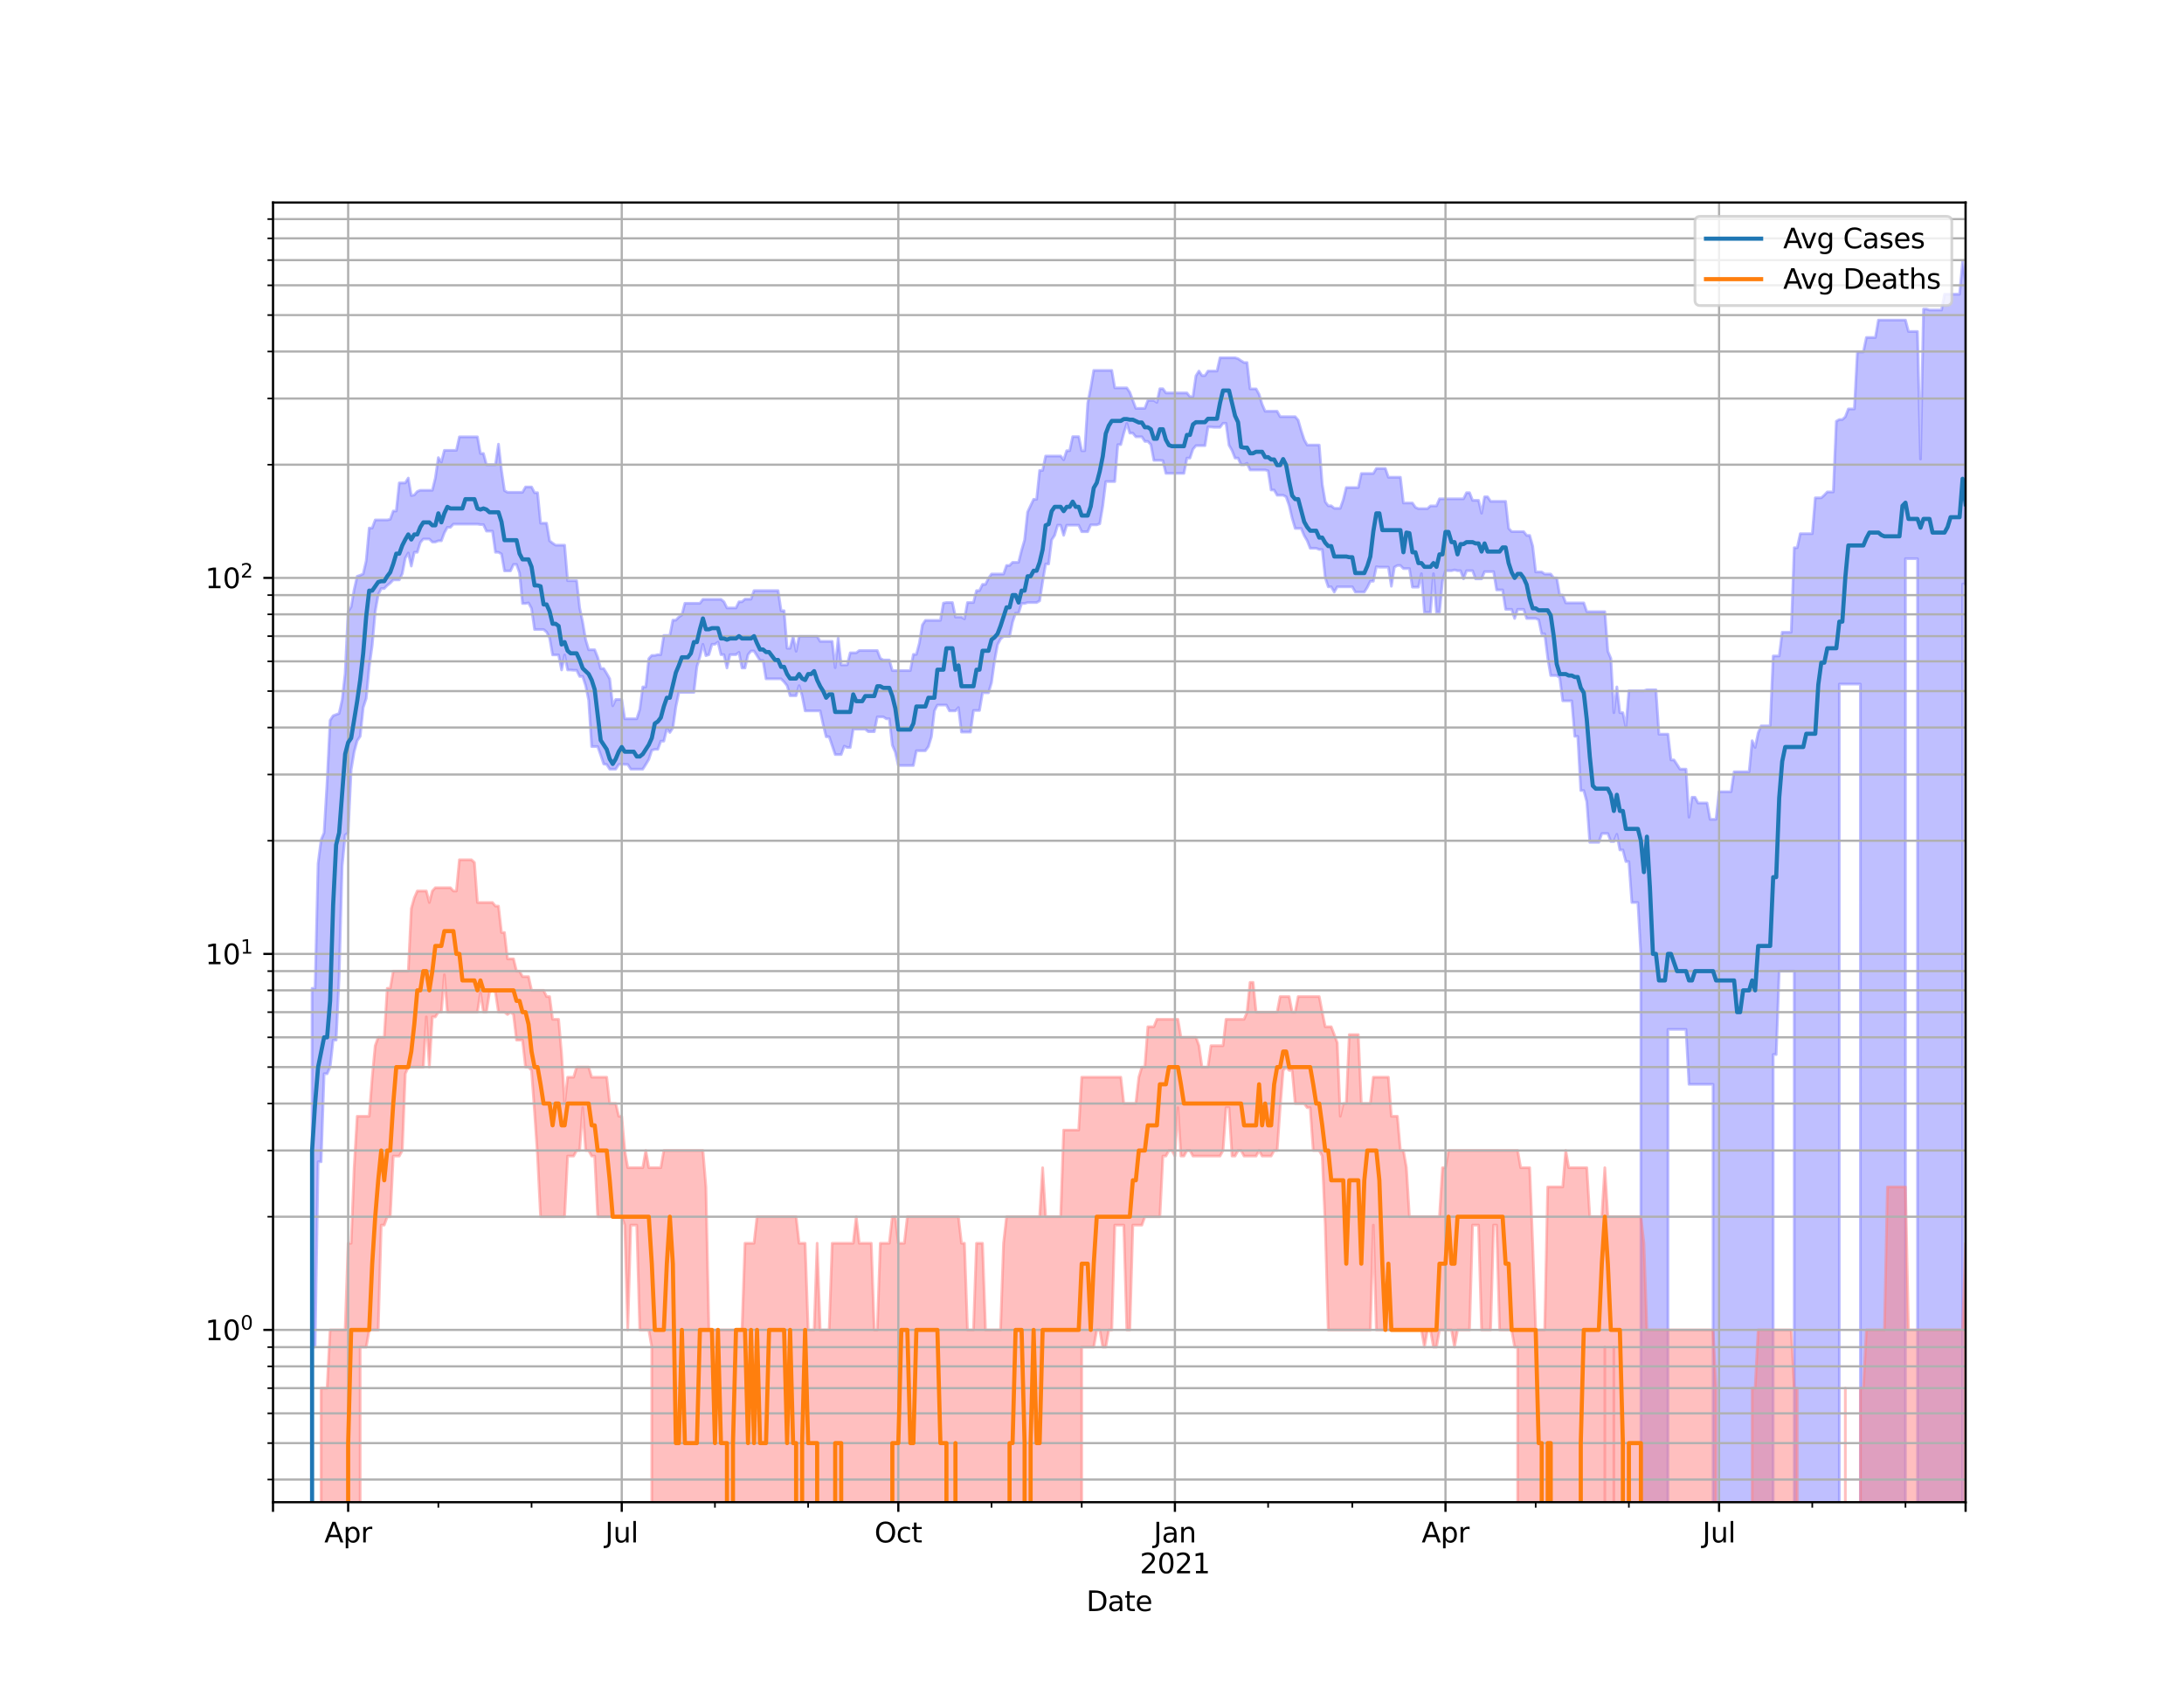 <?xml version="1.0" encoding="utf-8" standalone="no"?>
<!DOCTYPE svg PUBLIC "-//W3C//DTD SVG 1.1//EN"
  "http://www.w3.org/Graphics/SVG/1.1/DTD/svg11.dtd">
<svg height="612pt" version="1.1" viewBox="0 0 792 612" width="792pt" xmlns="http://www.w3.org/2000/svg" xmlns:xlink="http://www.w3.org/1999/xlink">
 <defs>
  <style type="text/css">*{stroke-linecap:butt;stroke-linejoin:round;}</style>
 </defs>
 <g id="figure_1">
  <g id="patch_1">
   <path d="M 0 612 
L 792 612 
L 792 0 
L 0 0 
z
" style="fill:#ffffff;"/>
  </g>
  <g id="axes_1">
   <g id="patch_2">
    <path d="M 99 544.68 
L 712.8 544.68 
L 712.8 73.44 
L 99 73.44 
z
" style="fill:#ffffff;"/>
   </g>
   <g id="PolyCollection_1">
    <path clip-path="url(#p68e2955192)" d="M 99 136819.743 
L 99 136819.743 
L 100.09 136819.743 
L 101.18 136819.743 
L 102.271 136819.743 
L 103.361 136819.743 
L 104.451 136819.743 
L 105.541 136819.743 
L 106.632 136819.743 
L 107.722 136819.743 
L 108.812 136819.743 
L 109.902 136819.743 
L 110.993 136819.743 
L 112.083 136819.743 
L 113.173 358.358 
L 114.263 358.358 
L 115.353 313.085 
L 116.444 304.544 
L 117.534 301.95 
L 118.624 283.454 
L 119.714 261.191 
L 120.805 259.515 
L 121.895 259.104 
L 122.985 258.695 
L 124.075 253.747 
L 125.166 244.193 
L 126.256 221.729 
L 127.346 220.008 
L 128.436 213.777 
L 129.526 208.954 
L 130.617 208.603 
L 131.707 208.081 
L 132.797 203.364 
L 133.887 191.468 
L 134.978 191.468 
L 136.068 188.531 
L 137.158 188.531 
L 138.248 188.531 
L 139.339 188.531 
L 140.429 188.531 
L 141.519 188.282 
L 142.609 185.299 
L 143.699 185.299 
L 144.79 175.103 
L 145.88 175.103 
L 146.97 175.103 
L 148.06 173.342 
L 149.151 179.677 
L 150.241 179.463 
L 151.331 178.194 
L 152.421 177.777 
L 153.512 177.777 
L 154.602 177.777 
L 155.692 177.777 
L 156.782 177.777 
L 157.872 173.342 
L 158.963 165.924 
L 160.053 167.562 
L 161.143 163.29 
L 162.233 163.29 
L 163.324 163.29 
L 164.414 163.29 
L 165.504 163.29 
L 166.594 158.401 
L 167.685 158.401 
L 168.775 158.401 
L 169.865 158.401 
L 170.955 158.401 
L 172.045 158.401 
L 173.136 158.401 
L 174.226 164.44 
L 175.316 164.44 
L 176.406 168.502 
L 177.497 168.502 
L 178.587 168.502 
L 179.677 168.502 
L 180.767 161.056 
L 181.858 170.489 
L 182.948 177.881 
L 184.038 178.509 
L 185.128 178.509 
L 186.218 178.509 
L 187.309 178.509 
L 188.399 178.509 
L 189.489 178.509 
L 190.579 176.577 
L 191.67 176.577 
L 192.76 176.577 
L 193.85 178.649 
L 194.94 178.649 
L 196.031 189.705 
L 197.121 189.705 
L 198.211 189.705 
L 199.301 196.094 
L 200.391 196.95 
L 201.482 197.672 
L 202.572 197.672 
L 203.662 197.672 
L 204.752 197.672 
L 205.843 210.559 
L 206.933 210.559 
L 208.023 210.559 
L 209.113 210.559 
L 210.204 220.433 
L 211.294 225.56 
L 212.384 231.945 
L 213.474 235.599 
L 214.564 235.599 
L 215.655 235.599 
L 216.745 238.328 
L 217.835 242.413 
L 218.925 242.413 
L 220.016 244.193 
L 221.106 246.138 
L 222.196 255.909 
L 223.286 253.622 
L 224.377 253.622 
L 225.467 253.622 
L 226.557 260.627 
L 227.647 260.627 
L 228.737 260.627 
L 229.828 260.627 
L 230.918 260.627 
L 232.008 257.219 
L 233.098 249.065 
L 234.189 249.065 
L 235.279 238.811 
L 236.369 237.657 
L 237.459 237.657 
L 238.55 237.372 
L 239.64 237.372 
L 240.73 230.409 
L 241.82 230.409 
L 242.91 230.409 
L 244.001 224.865 
L 245.091 224.865 
L 246.181 223.726 
L 247.271 222.978 
L 248.362 218.75 
L 249.452 218.75 
L 250.542 218.75 
L 251.632 218.75 
L 252.723 218.75 
L 253.813 218.75 
L 254.903 217.315 
L 255.993 217.315 
L 257.083 217.315 
L 258.174 217.315 
L 259.264 217.315 
L 260.354 217.315 
L 261.444 217.315 
L 262.535 218.199 
L 263.625 220.433 
L 264.715 220.433 
L 265.805 220.433 
L 266.896 220.433 
L 267.986 218.199 
L 269.076 218.199 
L 270.166 217.247 
L 271.256 217.247 
L 272.347 217.247 
L 273.437 214.159 
L 274.527 214.159 
L 275.617 214.159 
L 276.708 214.159 
L 277.798 214.159 
L 278.888 214.159 
L 279.978 214.159 
L 281.069 214.159 
L 282.159 214.159 
L 283.249 221.438 
L 284.339 221.438 
L 285.429 235.05 
L 286.52 235.05 
L 287.61 230.747 
L 288.7 236.154 
L 289.79 230.747 
L 290.881 230.747 
L 291.971 230.747 
L 293.061 230.747 
L 294.151 230.747 
L 295.242 230.747 
L 296.332 230.747 
L 297.422 232.553 
L 298.512 232.553 
L 299.602 232.553 
L 300.693 232.553 
L 301.783 232.553 
L 302.873 242.104 
L 303.963 231.343 
L 305.054 241.087 
L 306.144 241.087 
L 307.234 241.087 
L 308.324 236.713 
L 309.415 236.713 
L 310.505 236.713 
L 311.595 235.876 
L 312.685 235.876 
L 313.775 235.876 
L 314.866 235.876 
L 315.956 235.876 
L 317.046 235.876 
L 318.136 235.876 
L 319.227 238.714 
L 320.317 239.298 
L 321.407 239.298 
L 322.497 239.298 
L 323.588 243.139 
L 324.678 243.139 
L 325.768 243.139 
L 326.858 243.139 
L 327.948 243.139 
L 329.039 243.139 
L 330.129 243.139 
L 331.219 237.278 
L 332.309 237.278 
L 333.4 233.167 
L 334.49 226.577 
L 335.58 224.942 
L 336.67 224.942 
L 337.761 224.942 
L 338.851 224.942 
L 339.941 224.942 
L 341.031 224.942 
L 342.121 218.68 
L 343.212 218.474 
L 344.302 218.474 
L 345.392 218.474 
L 346.482 223.726 
L 347.573 223.726 
L 348.663 223.726 
L 349.753 224.407 
L 350.843 218.474 
L 351.934 218.474 
L 353.024 218.474 
L 354.114 214.159 
L 355.204 214.159 
L 356.294 211.899 
L 357.385 211.899 
L 358.475 209.662 
L 359.565 208.139 
L 360.655 208.139 
L 361.746 208.139 
L 362.836 208.139 
L 363.926 208.139 
L 365.016 205.041 
L 366.107 205.041 
L 367.197 203.9 
L 368.287 203.9 
L 369.377 203.9 
L 370.467 199.543 
L 371.558 195.765 
L 372.648 185.654 
L 373.738 183.327 
L 374.828 181.052 
L 375.919 181.052 
L 377.009 170.58 
L 378.099 170.58 
L 379.189 165.359 
L 380.28 165.359 
L 381.37 165.359 
L 382.46 165.359 
L 383.55 165.359 
L 384.64 165.359 
L 385.731 166.723 
L 386.821 163.426 
L 387.911 163.426 
L 389.001 158.326 
L 390.092 158.326 
L 391.182 158.326 
L 392.272 163.426 
L 393.362 163.426 
L 394.453 146.216 
L 395.543 140.635 
L 396.633 134.31 
L 397.723 134.31 
L 398.813 134.31 
L 399.904 134.31 
L 400.994 134.31 
L 402.084 134.31 
L 403.174 134.31 
L 404.265 140.635 
L 405.355 140.635 
L 406.445 140.635 
L 407.535 140.635 
L 408.626 140.635 
L 409.716 142.266 
L 410.806 145.189 
L 411.896 148.073 
L 412.987 148.073 
L 414.077 148.073 
L 415.167 148.073 
L 416.257 145.189 
L 417.347 145.189 
L 418.438 145.189 
L 419.528 145.912 
L 420.618 140.951 
L 421.708 140.951 
L 422.799 142.476 
L 423.889 142.476 
L 424.979 142.476 
L 426.069 142.476 
L 427.16 142.476 
L 428.25 142.476 
L 429.34 142.476 
L 430.43 142.476 
L 431.52 143.826 
L 432.611 143.826 
L 433.701 136.27 
L 434.791 134.543 
L 435.881 136.184 
L 436.972 136.184 
L 438.062 134.543 
L 439.152 134.543 
L 440.242 134.543 
L 441.333 134.543 
L 442.423 129.723 
L 443.513 129.723 
L 444.603 129.723 
L 445.693 129.723 
L 446.784 129.723 
L 447.874 129.723 
L 448.964 130.047 
L 450.054 130.794 
L 451.145 131.455 
L 452.235 131.455 
L 453.325 141.006 
L 454.415 141.006 
L 455.506 141.006 
L 456.596 142.993 
L 457.686 146.562 
L 458.776 149.11 
L 459.866 149.11 
L 460.957 149.11 
L 462.047 149.11 
L 463.137 149.11 
L 464.227 151.084 
L 465.318 151.084 
L 466.408 151.084 
L 467.498 151.084 
L 468.588 151.084 
L 469.679 151.084 
L 470.769 152.355 
L 471.859 156.124 
L 472.949 159.433 
L 474.039 161.37 
L 475.13 161.37 
L 476.22 161.37 
L 477.31 161.37 
L 478.4 161.37 
L 479.491 175.568 
L 480.581 181.937 
L 481.671 183.403 
L 482.761 183.403 
L 483.852 184.324 
L 484.942 184.324 
L 486.032 184.324 
L 487.122 181.198 
L 488.212 176.781 
L 489.303 176.781 
L 490.393 176.781 
L 491.483 176.781 
L 492.573 176.781 
L 493.664 171.695 
L 494.754 171.695 
L 495.844 171.695 
L 496.934 171.695 
L 498.025 171.695 
L 499.115 169.879 
L 500.205 169.879 
L 501.295 169.879 
L 502.385 169.879 
L 503.476 173.054 
L 504.566 173.054 
L 505.656 173.054 
L 506.746 173.054 
L 507.837 173.054 
L 508.927 182.384 
L 510.017 182.384 
L 511.107 182.384 
L 512.198 182.384 
L 513.288 183.977 
L 514.378 184.44 
L 515.468 184.44 
L 516.558 184.44 
L 517.649 184.44 
L 518.739 183.441 
L 519.829 183.441 
L 520.919 183.441 
L 522.01 180.869 
L 523.1 180.869 
L 524.19 180.869 
L 525.28 180.869 
L 526.371 180.869 
L 527.461 180.869 
L 528.551 180.869 
L 529.641 180.869 
L 530.731 180.869 
L 531.822 178.649 
L 532.912 178.649 
L 534.002 181.419 
L 535.092 181.419 
L 536.183 181.419 
L 537.273 186.091 
L 538.363 180.144 
L 539.453 180.144 
L 540.544 181.788 
L 541.634 181.788 
L 542.724 181.788 
L 543.814 181.788 
L 544.904 181.788 
L 545.995 181.788 
L 547.085 191.599 
L 548.175 192.747 
L 549.265 192.747 
L 550.356 192.747 
L 551.446 192.747 
L 552.536 192.747 
L 553.626 194.145 
L 554.717 194.145 
L 555.807 198.012 
L 556.897 207.392 
L 557.987 207.392 
L 559.077 207.392 
L 560.168 208.139 
L 561.258 208.139 
L 562.348 208.139 
L 563.438 209.543 
L 564.529 209.543 
L 565.619 215.782 
L 566.709 215.782 
L 567.799 218.611 
L 568.89 218.611 
L 569.98 218.611 
L 571.07 218.611 
L 572.16 218.611 
L 573.25 218.611 
L 574.341 218.611 
L 575.431 221.801 
L 576.521 221.801 
L 577.611 221.801 
L 578.702 221.801 
L 579.792 221.801 
L 580.882 221.801 
L 581.972 221.801 
L 583.063 236.154 
L 584.153 238.714 
L 585.243 258.424 
L 586.333 249.065 
L 587.423 258.424 
L 588.514 258.424 
L 589.604 263.65 
L 590.694 250.467 
L 591.784 250.467 
L 592.875 250.467 
L 593.965 250.467 
L 595.055 250.467 
L 596.145 250.467 
L 597.236 250.113 
L 598.326 250.113 
L 599.416 250.113 
L 600.506 250.113 
L 601.596 266.215 
L 602.687 266.215 
L 603.777 266.215 
L 604.867 266.215 
L 605.957 275.548 
L 607.048 275.548 
L 608.138 277.195 
L 609.228 278.89 
L 610.318 278.89 
L 611.409 278.89 
L 612.499 296.307 
L 613.589 289.077 
L 614.679 289.077 
L 615.769 291.155 
L 616.86 291.155 
L 617.95 291.155 
L 619.04 291.155 
L 620.13 297.081 
L 621.221 297.081 
L 622.311 297.081 
L 623.401 287.07 
L 624.491 287.07 
L 625.582 287.07 
L 626.672 287.07 
L 627.762 287.07 
L 628.852 279.853 
L 629.942 279.853 
L 631.033 279.853 
L 632.123 279.853 
L 633.213 279.853 
L 634.303 279.853 
L 635.394 268.574 
L 636.484 271.031 
L 637.574 265.754 
L 638.664 263.208 
L 639.755 263.208 
L 640.845 263.208 
L 641.935 263.208 
L 643.025 237.848 
L 644.115 237.848 
L 645.206 237.848 
L 646.296 229.241 
L 647.386 229.241 
L 648.476 229.241 
L 649.567 229.241 
L 650.657 198.6 
L 651.747 198.6 
L 652.837 193.51 
L 653.928 193.51 
L 655.018 193.51 
L 656.108 193.51 
L 657.198 193.51 
L 658.288 180.505 
L 659.379 180.505 
L 660.469 180.505 
L 661.559 179.534 
L 662.649 178.369 
L 663.74 178.369 
L 664.83 178.369 
L 665.92 152.74 
L 667.01 152.13 
L 668.101 152.13 
L 669.191 151.128 
L 670.281 148.284 
L 671.371 148.284 
L 672.461 148.284 
L 673.552 127.608 
L 674.642 127.608 
L 675.732 127.608 
L 676.822 122.371 
L 677.913 122.371 
L 679.003 122.371 
L 680.093 122.371 
L 681.183 116.063 
L 682.274 116.063 
L 683.364 116.063 
L 684.454 116.063 
L 685.544 116.063 
L 686.634 116.063 
L 687.725 116.063 
L 688.815 116.063 
L 689.905 116.063 
L 690.995 116.063 
L 692.086 120.197 
L 693.176 120.197 
L 694.266 120.197 
L 695.356 120.197 
L 696.447 166.465 
L 697.537 112.073 
L 698.627 112.073 
L 699.717 112.417 
L 700.807 112.417 
L 701.898 112.417 
L 702.988 112.417 
L 704.078 112.417 
L 705.168 106.676 
L 706.259 106.676 
L 707.349 106.676 
L 708.439 106.676 
L 709.529 106.676 
L 710.62 106.676 
L 711.71 94.86 
L 712.8 102.386 
L 712.8 211.776 
L 712.8 211.776 
L 711.71 211.776 
L 710.62 136819.743 
L 709.529 136819.743 
L 708.439 136819.743 
L 707.349 136819.743 
L 706.259 136819.743 
L 705.168 136819.743 
L 704.078 136819.743 
L 702.988 136819.743 
L 701.898 136819.743 
L 700.807 136819.743 
L 699.717 136819.743 
L 698.627 136819.743 
L 697.537 136819.743 
L 696.447 136819.743 
L 695.356 202.569 
L 694.266 202.569 
L 693.176 202.569 
L 692.086 202.569 
L 690.995 202.569 
L 689.905 136819.743 
L 688.815 136819.743 
L 687.725 136819.743 
L 686.634 136819.743 
L 685.544 136819.743 
L 684.454 136819.743 
L 683.364 136819.743 
L 682.274 136819.743 
L 681.183 136819.743 
L 680.093 136819.743 
L 679.003 136819.743 
L 677.913 136819.743 
L 676.822 136819.743 
L 675.732 136819.743 
L 674.642 248.035 
L 673.552 248.035 
L 672.461 248.035 
L 671.371 248.035 
L 670.281 248.035 
L 669.191 248.035 
L 668.101 248.035 
L 667.01 248.035 
L 665.92 136819.743 
L 664.83 136819.743 
L 663.74 136819.743 
L 662.649 136819.743 
L 661.559 136819.743 
L 660.469 136819.743 
L 659.379 136819.743 
L 658.288 136819.743 
L 657.198 136819.743 
L 656.108 136819.743 
L 655.018 136819.743 
L 653.928 136819.743 
L 652.837 136819.743 
L 651.747 136819.743 
L 650.657 352.119 
L 649.567 352.119 
L 648.476 352.119 
L 647.386 352.119 
L 646.296 352.119 
L 645.206 352.119 
L 644.115 382.366 
L 643.025 382.366 
L 641.935 136819.743 
L 640.845 136819.743 
L 639.755 136819.743 
L 638.664 136819.743 
L 637.574 136819.743 
L 636.484 136819.743 
L 635.394 136819.743 
L 634.303 136819.743 
L 633.213 136819.743 
L 632.123 136819.743 
L 631.033 136819.743 
L 629.942 136819.743 
L 628.852 136819.743 
L 627.762 136819.743 
L 626.672 136819.743 
L 625.582 136819.743 
L 624.491 136819.743 
L 623.401 136819.743 
L 622.311 136819.743 
L 621.221 393.161 
L 620.13 393.161 
L 619.04 393.161 
L 617.95 393.161 
L 616.86 393.161 
L 615.769 393.161 
L 614.679 393.161 
L 613.589 393.161 
L 612.499 393.161 
L 611.409 373.238 
L 610.318 373.238 
L 609.228 373.238 
L 608.138 373.238 
L 607.048 373.238 
L 605.957 373.238 
L 604.867 373.238 
L 603.777 136819.743 
L 602.687 136819.743 
L 601.596 136819.743 
L 600.506 136819.743 
L 599.416 136819.743 
L 598.326 136819.743 
L 597.236 136819.743 
L 596.145 136819.743 
L 595.055 346.476 
L 593.965 327.241 
L 592.875 327.241 
L 591.784 327.241 
L 590.694 312.408 
L 589.604 312.408 
L 588.514 308.189 
L 587.423 308.189 
L 586.333 302.517 
L 585.243 305.136 
L 584.153 305.136 
L 583.063 302.233 
L 581.972 302.233 
L 580.882 302.233 
L 579.792 305.434 
L 578.702 305.434 
L 577.611 305.434 
L 576.521 305.434 
L 575.431 290.687 
L 574.341 286.633 
L 573.25 286.633 
L 572.16 266.991 
L 571.07 266.991 
L 569.98 254.123 
L 568.89 254.123 
L 567.799 254.123 
L 566.709 254.123 
L 565.619 245.7 
L 564.529 244.942 
L 563.438 244.942 
L 562.348 244.942 
L 561.258 238.52 
L 560.168 229.822 
L 559.077 229.822 
L 557.987 224.712 
L 556.897 224.255 
L 555.807 224.255 
L 554.717 224.255 
L 553.626 224.255 
L 552.536 220.934 
L 551.446 220.934 
L 550.356 220.934 
L 549.265 224.255 
L 548.175 220.934 
L 547.085 220.934 
L 545.995 220.934 
L 544.904 213.904 
L 543.814 213.904 
L 542.724 213.904 
L 541.634 207.278 
L 540.544 207.278 
L 539.453 207.278 
L 538.363 207.278 
L 537.273 209.9 
L 536.183 209.9 
L 535.092 209.9 
L 534.002 206.937 
L 532.912 206.937 
L 531.822 206.937 
L 530.731 209.9 
L 529.641 206.937 
L 528.551 206.937 
L 527.461 206.654 
L 526.371 206.937 
L 525.28 206.937 
L 524.19 206.937 
L 523.1 210.679 
L 522.01 222.02 
L 520.919 222.02 
L 519.829 208.023 
L 518.739 222.02 
L 517.649 222.02 
L 516.558 222.02 
L 515.468 208.023 
L 514.378 212.893 
L 513.288 212.893 
L 512.198 212.893 
L 511.107 206.149 
L 510.017 206.149 
L 508.927 206.149 
L 507.837 205.041 
L 506.746 205.041 
L 505.656 205.648 
L 504.566 212.58 
L 503.476 205.648 
L 502.385 205.648 
L 501.295 205.648 
L 500.205 205.648 
L 499.115 205.482 
L 498.025 210.739 
L 496.934 210.739 
L 495.844 212.956 
L 494.754 214.674 
L 493.664 214.674 
L 492.573 214.674 
L 491.483 214.674 
L 490.393 212.768 
L 489.303 212.768 
L 488.212 212.768 
L 487.122 212.768 
L 486.032 212.768 
L 484.942 212.768 
L 483.852 214.674 
L 482.761 212.768 
L 481.671 212.768 
L 480.581 209.484 
L 479.491 199.243 
L 478.4 199.243 
L 477.31 198.797 
L 476.22 198.797 
L 475.13 198.797 
L 474.039 196.047 
L 472.949 194.191 
L 471.859 191.599 
L 470.769 191.599 
L 469.679 191.599 
L 468.588 187.911 
L 467.498 183.289 
L 466.408 180.144 
L 465.318 179.57 
L 464.227 179.57 
L 463.137 179.57 
L 462.047 177.673 
L 460.957 177.673 
L 459.866 170.703 
L 458.776 170.397 
L 457.686 170.397 
L 456.596 170.397 
L 455.506 170.397 
L 454.415 170.397 
L 453.325 170.397 
L 452.235 167.971 
L 451.145 168.502 
L 450.054 168.502 
L 448.964 166.094 
L 447.874 166.094 
L 446.784 163.345 
L 445.693 161.422 
L 444.603 153.47 
L 443.513 153.47 
L 442.423 154.935 
L 441.333 154.935 
L 440.242 154.935 
L 439.152 154.817 
L 438.062 154.817 
L 436.972 161.58 
L 435.881 161.58 
L 434.791 161.58 
L 433.701 161.58 
L 432.611 162.858 
L 431.52 166.094 
L 430.43 166.094 
L 429.34 171.632 
L 428.25 171.632 
L 427.16 171.632 
L 426.069 171.632 
L 424.979 171.632 
L 423.889 171.632 
L 422.799 171.632 
L 421.708 167.04 
L 420.618 166.924 
L 419.528 166.924 
L 418.438 166.924 
L 417.347 161.213 
L 416.257 160.046 
L 415.167 160.046 
L 414.077 158.376 
L 412.987 158.376 
L 411.896 158.376 
L 410.806 157.044 
L 409.716 157.044 
L 408.626 153.539 
L 407.535 157.044 
L 406.445 161.213 
L 405.355 161.213 
L 404.265 174.609 
L 403.174 174.609 
L 402.084 174.609 
L 400.994 174.609 
L 399.904 183.479 
L 398.813 189.917 
L 397.723 190.301 
L 396.633 190.301 
L 395.543 190.301 
L 394.453 192.791 
L 393.362 192.791 
L 392.272 192.791 
L 391.182 190.43 
L 390.092 190.43 
L 389.001 190.43 
L 387.911 190.43 
L 386.821 190.43 
L 385.731 194.1 
L 384.64 190.43 
L 383.55 190.43 
L 382.46 194.1 
L 381.37 195.765 
L 380.28 204.495 
L 379.189 204.495 
L 378.099 210.86 
L 377.009 217.857 
L 375.919 218.474 
L 374.828 218.474 
L 373.738 218.474 
L 372.648 218.474 
L 371.558 218.819 
L 370.467 218.819 
L 369.377 222.313 
L 368.287 222.313 
L 367.197 225.56 
L 366.107 230.747 
L 365.016 230.747 
L 363.926 230.747 
L 362.836 231.686 
L 361.746 233.788 
L 360.655 239.593 
L 359.565 247.471 
L 358.475 251.18 
L 357.385 251.18 
L 356.294 251.18 
L 355.204 257.618 
L 354.114 257.618 
L 353.024 257.618 
L 351.934 265.449 
L 350.843 265.449 
L 349.753 265.449 
L 348.663 265.449 
L 347.573 256.561 
L 346.482 257.752 
L 345.392 257.752 
L 344.302 257.752 
L 343.212 255.651 
L 342.121 255.651 
L 341.031 255.651 
L 339.941 255.651 
L 338.851 257.752 
L 337.761 267.147 
L 336.67 270.697 
L 335.58 272.214 
L 334.49 272.214 
L 333.4 272.214 
L 332.309 272.214 
L 331.219 277.568 
L 330.129 277.568 
L 329.039 277.568 
L 327.948 277.568 
L 326.858 277.568 
L 325.768 277.568 
L 324.678 272.728 
L 323.588 270.201 
L 322.497 260.627 
L 321.407 260.627 
L 320.317 259.93 
L 319.227 259.93 
L 318.136 259.93 
L 317.046 265.297 
L 315.956 265.297 
L 314.866 265.297 
L 313.775 264.393 
L 312.685 264.393 
L 311.595 264.393 
L 310.505 264.393 
L 309.415 264.393 
L 308.324 271.031 
L 307.234 271.031 
L 306.144 270.531 
L 305.054 273.595 
L 303.963 273.595 
L 302.873 273.595 
L 301.783 270.366 
L 300.693 267.147 
L 299.602 267.147 
L 298.512 262.77 
L 297.422 257.752 
L 296.332 257.752 
L 295.242 257.752 
L 294.151 257.752 
L 293.061 257.752 
L 291.971 257.752 
L 290.881 252.267 
L 289.79 248.605 
L 288.7 252.267 
L 287.61 252.267 
L 286.52 252.267 
L 285.429 248.605 
L 284.339 247.247 
L 283.249 246.138 
L 282.159 246.138 
L 281.069 246.138 
L 279.978 246.138 
L 278.888 246.138 
L 277.798 246.138 
L 276.708 239.494 
L 275.617 239.494 
L 274.527 237.753 
L 273.437 236.061 
L 272.347 236.061 
L 271.256 237.372 
L 270.166 242.207 
L 269.076 242.207 
L 267.986 236.526 
L 266.896 237.372 
L 265.805 237.372 
L 264.715 237.372 
L 263.625 242.207 
L 262.535 237.372 
L 261.444 237.372 
L 260.354 232.816 
L 259.264 233.61 
L 258.174 233.61 
L 257.083 237.372 
L 255.993 237.753 
L 254.903 233.61 
L 253.813 238.135 
L 252.723 241.695 
L 251.632 251.061 
L 250.542 251.061 
L 249.452 251.061 
L 248.362 251.061 
L 247.271 251.061 
L 246.181 251.061 
L 245.091 256.299 
L 244.001 263.946 
L 242.91 265.601 
L 241.82 264.243 
L 240.73 268.735 
L 239.64 268.735 
L 238.55 271.704 
L 237.459 271.704 
L 236.369 272.043 
L 235.279 275.368 
L 234.189 277.195 
L 233.098 278.89 
L 232.008 278.89 
L 230.918 278.89 
L 229.828 278.89 
L 228.737 278.89 
L 227.647 277.195 
L 226.557 277.195 
L 225.467 277.01 
L 224.377 277.195 
L 223.286 278.89 
L 222.196 278.89 
L 221.106 278.89 
L 220.016 277.195 
L 218.925 277.01 
L 217.835 273.77 
L 216.745 270.697 
L 215.655 270.697 
L 214.564 270.697 
L 213.474 253.872 
L 212.384 248.605 
L 211.294 245.265 
L 210.204 245.265 
L 209.113 243.035 
L 208.023 243.035 
L 206.933 242.931 
L 205.843 242.931 
L 204.752 237.467 
L 203.662 242.931 
L 202.572 237.467 
L 201.482 237.467 
L 200.391 237.467 
L 199.301 231.257 
L 198.211 229.159 
L 197.121 228.259 
L 196.031 228.259 
L 194.94 228.259 
L 193.85 228.259 
L 192.76 220.647 
L 191.67 218.611 
L 190.579 218.819 
L 189.489 218.819 
L 188.399 207.736 
L 187.309 204.658 
L 186.218 204.658 
L 185.128 206.994 
L 184.038 206.994 
L 182.948 206.994 
L 181.858 200.857 
L 180.767 200.247 
L 179.677 200.247 
L 178.587 192.569 
L 177.497 192.569 
L 176.406 192.569 
L 175.316 190.216 
L 174.226 190.216 
L 173.136 190.045 
L 172.045 190.045 
L 170.955 190.045 
L 169.865 190.045 
L 168.775 190.045 
L 167.685 190.045 
L 166.594 190.045 
L 165.504 190.045 
L 164.414 190.045 
L 163.324 191.206 
L 162.233 191.206 
L 161.143 193.194 
L 160.053 196.094 
L 158.963 196.094 
L 157.872 196.521 
L 156.782 196.521 
L 155.692 195.438 
L 154.602 195.438 
L 153.512 195.438 
L 152.421 196.711 
L 151.331 200.247 
L 150.241 200.247 
L 149.151 205.261 
L 148.06 200.501 
L 146.97 202.359 
L 145.88 208.023 
L 144.79 210.258 
L 143.699 210.258 
L 142.609 210.258 
L 141.519 211.408 
L 140.429 212.27 
L 139.339 213.396 
L 138.248 213.396 
L 137.158 215.65 
L 136.068 221.729 
L 134.978 233.967 
L 133.887 241.899 
L 132.797 253.249 
L 131.707 256.561 
L 130.617 266.991 
L 129.526 268.574 
L 128.436 272.556 
L 127.346 279.081 
L 126.256 301.95 
L 125.166 302.802 
L 124.075 314.115 
L 122.985 354.127 
L 121.895 377.122 
L 120.805 377.122 
L 119.714 386.922 
L 118.624 389.34 
L 117.534 389.34 
L 116.444 421.254 
L 115.353 421.254 
L 114.263 488.457 
L 113.173 488.457 
L 112.083 136819.743 
L 110.993 136819.743 
L 109.902 136819.743 
L 108.812 136819.743 
L 107.722 136819.743 
L 106.632 136819.743 
L 105.541 136819.743 
L 104.451 136819.743 
L 103.361 136819.743 
L 102.271 136819.743 
L 101.18 136819.743 
L 100.09 136819.743 
L 99 136819.743 
z
" style="fill:#8080ff;fill-opacity:0.5;stroke:#8080ff;stroke-opacity:0.5;"/>
   </g>
   <g id="PolyCollection_2">
    <path clip-path="url(#p68e2955192)" d="M 99 136819.743 
L 99 136819.743 
L 100.09 136819.743 
L 101.18 136819.743 
L 102.271 136819.743 
L 103.361 136819.743 
L 104.451 136819.743 
L 105.541 136819.743 
L 106.632 136819.743 
L 107.722 136819.743 
L 108.812 136819.743 
L 109.902 136819.743 
L 110.993 136819.743 
L 112.083 136819.743 
L 113.173 136819.743 
L 114.263 136819.743 
L 115.353 136819.743 
L 116.444 503.337 
L 117.534 503.337 
L 118.624 503.337 
L 119.714 482.218 
L 120.805 482.218 
L 121.895 482.218 
L 122.985 482.218 
L 124.075 482.218 
L 125.166 482.218 
L 126.256 450.799 
L 127.346 450.799 
L 128.436 423.407 
L 129.526 404.751 
L 130.617 404.751 
L 131.707 404.751 
L 132.797 404.751 
L 133.887 404.751 
L 134.978 390.586 
L 136.068 379.164 
L 137.158 376.127 
L 138.248 376.127 
L 139.339 376.127 
L 140.429 358.358 
L 141.519 358.358 
L 142.609 352.119 
L 143.699 352.119 
L 144.79 352.119 
L 145.88 352.119 
L 146.97 352.119 
L 148.06 352.119 
L 149.151 329.442 
L 150.241 325.537 
L 151.331 323.069 
L 152.421 323.069 
L 153.512 323.069 
L 154.602 323.069 
L 155.692 327.241 
L 156.782 323.069 
L 157.872 321.873 
L 158.963 321.873 
L 160.053 321.873 
L 161.143 321.873 
L 162.233 321.873 
L 163.324 321.873 
L 164.414 323.069 
L 165.504 323.069 
L 166.594 311.739 
L 167.685 311.739 
L 168.775 311.739 
L 169.865 311.739 
L 170.955 311.739 
L 172.045 312.746 
L 173.136 327.241 
L 174.226 327.241 
L 175.316 327.241 
L 176.406 327.241 
L 177.497 327.241 
L 178.587 327.241 
L 179.677 328.552 
L 180.767 328.552 
L 181.858 338.123 
L 182.948 338.123 
L 184.038 347.684 
L 185.128 347.684 
L 186.218 347.684 
L 187.309 352.119 
L 188.399 352.119 
L 189.489 354.127 
L 190.579 354.127 
L 191.67 354.127 
L 192.76 359.093 
L 193.85 359.093 
L 194.94 359.093 
L 196.031 359.093 
L 197.121 359.093 
L 198.211 361.356 
L 199.301 361.356 
L 200.391 369.593 
L 201.482 369.593 
L 202.572 369.593 
L 203.662 382.366 
L 204.752 400.135 
L 205.843 390.586 
L 206.933 390.586 
L 208.023 390.586 
L 209.113 386.922 
L 210.204 386.922 
L 211.294 386.922 
L 212.384 386.922 
L 213.474 386.922 
L 214.564 390.586 
L 215.655 390.586 
L 216.745 390.586 
L 217.835 390.586 
L 218.925 390.586 
L 220.016 390.586 
L 221.106 400.135 
L 222.196 400.135 
L 223.286 400.135 
L 224.377 404.751 
L 225.467 404.751 
L 226.557 417.169 
L 227.647 423.407 
L 228.737 423.407 
L 229.828 423.407 
L 230.918 423.407 
L 232.008 423.407 
L 233.098 423.407 
L 234.189 417.169 
L 235.279 423.407 
L 236.369 423.407 
L 237.459 423.407 
L 238.55 423.407 
L 239.64 423.407 
L 240.73 417.169 
L 241.82 417.169 
L 242.91 417.169 
L 244.001 417.169 
L 245.091 417.169 
L 246.181 417.169 
L 247.271 417.169 
L 248.362 417.169 
L 249.452 417.169 
L 250.542 417.169 
L 251.632 417.169 
L 252.723 417.169 
L 253.813 417.169 
L 254.903 417.169 
L 255.993 430.381 
L 257.083 482.218 
L 258.174 482.218 
L 259.264 482.218 
L 260.354 482.218 
L 261.444 482.218 
L 262.535 482.218 
L 263.625 482.218 
L 264.715 482.218 
L 265.805 482.218 
L 266.896 482.218 
L 267.986 482.218 
L 269.076 482.218 
L 270.166 450.799 
L 271.256 450.799 
L 272.347 450.799 
L 273.437 450.799 
L 274.527 441.177 
L 275.617 441.177 
L 276.708 441.177 
L 277.798 441.177 
L 278.888 441.177 
L 279.978 441.177 
L 281.069 441.177 
L 282.159 441.177 
L 283.249 441.177 
L 284.339 441.177 
L 285.429 441.177 
L 286.52 441.177 
L 287.61 441.177 
L 288.7 441.177 
L 289.79 450.799 
L 290.881 450.799 
L 291.971 450.799 
L 293.061 482.218 
L 294.151 482.218 
L 295.242 482.218 
L 296.332 450.799 
L 297.422 482.218 
L 298.512 482.218 
L 299.602 482.218 
L 300.693 482.218 
L 301.783 450.799 
L 302.873 450.799 
L 303.963 450.799 
L 305.054 450.799 
L 306.144 450.799 
L 307.234 450.799 
L 308.324 450.799 
L 309.415 450.799 
L 310.505 441.177 
L 311.595 450.799 
L 312.685 450.799 
L 313.775 450.799 
L 314.866 450.799 
L 315.956 450.799 
L 317.046 482.218 
L 318.136 482.218 
L 319.227 450.799 
L 320.317 450.799 
L 321.407 450.799 
L 322.497 450.799 
L 323.588 441.177 
L 324.678 441.177 
L 325.768 450.799 
L 326.858 450.799 
L 327.948 450.799 
L 329.039 441.177 
L 330.129 441.177 
L 331.219 441.177 
L 332.309 441.177 
L 333.4 441.177 
L 334.49 441.177 
L 335.58 441.177 
L 336.67 441.177 
L 337.761 441.177 
L 338.851 441.177 
L 339.941 441.177 
L 341.031 441.177 
L 342.121 441.177 
L 343.212 441.177 
L 344.302 441.177 
L 345.392 441.177 
L 346.482 441.177 
L 347.573 441.177 
L 348.663 450.799 
L 349.753 450.799 
L 350.843 482.218 
L 351.934 482.218 
L 353.024 482.218 
L 354.114 450.799 
L 355.204 450.799 
L 356.294 450.799 
L 357.385 482.218 
L 358.475 482.218 
L 359.565 482.218 
L 360.655 482.218 
L 361.746 482.218 
L 362.836 482.218 
L 363.926 450.799 
L 365.016 441.177 
L 366.107 441.177 
L 367.197 441.177 
L 368.287 441.177 
L 369.377 441.177 
L 370.467 441.177 
L 371.558 441.177 
L 372.648 441.177 
L 373.738 441.177 
L 374.828 441.177 
L 375.919 441.177 
L 377.009 441.177 
L 378.099 423.407 
L 379.189 441.177 
L 380.28 441.177 
L 381.37 441.177 
L 382.46 441.177 
L 383.55 441.177 
L 384.64 441.177 
L 385.731 409.758 
L 386.821 409.758 
L 387.911 409.758 
L 389.001 409.758 
L 390.092 409.758 
L 391.182 409.758 
L 392.272 390.586 
L 393.362 390.586 
L 394.453 390.586 
L 395.543 390.586 
L 396.633 390.586 
L 397.723 390.586 
L 398.813 390.586 
L 399.904 390.586 
L 400.994 390.586 
L 402.084 390.586 
L 403.174 390.586 
L 404.265 390.586 
L 405.355 390.586 
L 406.445 390.586 
L 407.535 400.135 
L 408.626 400.135 
L 409.716 400.135 
L 410.806 400.135 
L 411.896 400.135 
L 412.987 390.586 
L 414.077 386.922 
L 415.167 386.922 
L 416.257 372.306 
L 417.347 372.306 
L 418.438 372.306 
L 419.528 369.593 
L 420.618 369.593 
L 421.708 369.593 
L 422.799 369.593 
L 423.889 369.593 
L 424.979 369.593 
L 426.069 369.593 
L 427.16 369.593 
L 428.25 376.127 
L 429.34 376.127 
L 430.43 376.127 
L 431.52 376.127 
L 432.611 376.127 
L 433.701 376.127 
L 434.791 379.164 
L 435.881 386.922 
L 436.972 386.922 
L 438.062 386.922 
L 439.152 379.164 
L 440.242 379.164 
L 441.333 379.164 
L 442.423 379.164 
L 443.513 379.164 
L 444.603 369.593 
L 445.693 369.593 
L 446.784 369.593 
L 447.874 369.593 
L 448.964 369.593 
L 450.054 369.593 
L 451.145 369.593 
L 452.235 367 
L 453.325 356.204 
L 454.415 356.204 
L 455.506 367 
L 456.596 367 
L 457.686 367 
L 458.776 367 
L 459.866 367 
L 460.957 367 
L 462.047 367 
L 463.137 367 
L 464.227 361.356 
L 465.318 361.356 
L 466.408 361.356 
L 467.498 361.356 
L 468.588 367 
L 469.679 367 
L 470.769 361.356 
L 471.859 361.356 
L 472.949 361.356 
L 474.039 361.356 
L 475.13 361.356 
L 476.22 361.356 
L 477.31 361.356 
L 478.4 361.356 
L 479.491 367 
L 480.581 372.306 
L 481.671 372.306 
L 482.761 372.306 
L 483.852 375.148 
L 484.942 378.134 
L 486.032 404.751 
L 487.122 400.135 
L 488.212 400.135 
L 489.303 375.148 
L 490.393 375.148 
L 491.483 375.148 
L 492.573 375.148 
L 493.664 400.135 
L 494.754 400.135 
L 495.844 400.135 
L 496.934 400.135 
L 498.025 390.586 
L 499.115 390.586 
L 500.205 390.586 
L 501.295 390.586 
L 502.385 390.586 
L 503.476 390.586 
L 504.566 404.751 
L 505.656 404.751 
L 506.746 404.751 
L 507.837 417.169 
L 508.927 417.169 
L 510.017 423.407 
L 511.107 441.177 
L 512.198 441.177 
L 513.288 441.177 
L 514.378 441.177 
L 515.468 441.177 
L 516.558 441.177 
L 517.649 441.177 
L 518.739 441.177 
L 519.829 441.177 
L 520.919 441.177 
L 522.01 441.177 
L 523.1 423.407 
L 524.19 423.407 
L 525.28 417.169 
L 526.371 417.169 
L 527.461 417.169 
L 528.551 417.169 
L 529.641 417.169 
L 530.731 417.169 
L 531.822 417.169 
L 532.912 417.169 
L 534.002 417.169 
L 535.092 417.169 
L 536.183 417.169 
L 537.273 417.169 
L 538.363 417.169 
L 539.453 417.169 
L 540.544 417.169 
L 541.634 417.169 
L 542.724 417.169 
L 543.814 417.169 
L 544.904 417.169 
L 545.995 417.169 
L 547.085 417.169 
L 548.175 417.169 
L 549.265 417.169 
L 550.356 417.169 
L 551.446 423.407 
L 552.536 423.407 
L 553.626 423.407 
L 554.717 423.407 
L 555.807 450.799 
L 556.897 482.218 
L 557.987 482.218 
L 559.077 482.218 
L 560.168 482.218 
L 561.258 430.381 
L 562.348 430.381 
L 563.438 430.381 
L 564.529 430.381 
L 565.619 430.381 
L 566.709 430.381 
L 567.799 417.169 
L 568.89 423.407 
L 569.98 423.407 
L 571.07 423.407 
L 572.16 423.407 
L 573.25 423.407 
L 574.341 423.407 
L 575.431 423.407 
L 576.521 441.177 
L 577.611 441.177 
L 578.702 441.177 
L 579.792 441.177 
L 580.882 441.177 
L 581.972 423.407 
L 583.063 441.177 
L 584.153 441.177 
L 585.243 441.177 
L 586.333 441.177 
L 587.423 441.177 
L 588.514 441.177 
L 589.604 441.177 
L 590.694 441.177 
L 591.784 441.177 
L 592.875 441.177 
L 593.965 441.177 
L 595.055 441.177 
L 596.145 450.799 
L 597.236 482.218 
L 598.326 482.218 
L 599.416 482.218 
L 600.506 482.218 
L 601.596 482.218 
L 602.687 482.218 
L 603.777 482.218 
L 604.867 482.218 
L 605.957 482.218 
L 607.048 482.218 
L 608.138 482.218 
L 609.228 482.218 
L 610.318 482.218 
L 611.409 482.218 
L 612.499 482.218 
L 613.589 482.218 
L 614.679 482.218 
L 615.769 482.218 
L 616.86 482.218 
L 617.95 482.218 
L 619.04 482.218 
L 620.13 482.218 
L 621.221 482.218 
L 622.311 503.337 
L 623.401 136819.743 
L 624.491 136819.743 
L 625.582 136819.743 
L 626.672 136819.743 
L 627.762 136819.743 
L 628.852 136819.743 
L 629.942 136819.743 
L 631.033 136819.743 
L 632.123 136819.743 
L 633.213 136819.743 
L 634.303 136819.743 
L 635.394 503.337 
L 636.484 503.337 
L 637.574 482.218 
L 638.664 482.218 
L 639.755 482.218 
L 640.845 482.218 
L 641.935 482.218 
L 643.025 482.218 
L 644.115 482.218 
L 645.206 482.218 
L 646.296 482.218 
L 647.386 482.218 
L 648.476 482.218 
L 649.567 482.218 
L 650.657 503.337 
L 651.747 503.337 
L 652.837 136819.743 
L 653.928 136819.743 
L 655.018 136819.743 
L 656.108 136819.743 
L 657.198 136819.743 
L 658.288 136819.743 
L 659.379 136819.743 
L 660.469 136819.743 
L 661.559 136819.743 
L 662.649 136819.743 
L 663.74 136819.743 
L 664.83 136819.743 
L 665.92 136819.743 
L 667.01 136819.743 
L 668.101 136819.743 
L 669.191 503.337 
L 670.281 136819.743 
L 671.371 136819.743 
L 672.461 136819.743 
L 673.552 136819.743 
L 674.642 503.337 
L 675.732 503.337 
L 676.822 482.218 
L 677.913 482.218 
L 679.003 482.218 
L 680.093 482.218 
L 681.183 482.218 
L 682.274 482.218 
L 683.364 482.218 
L 684.454 430.381 
L 685.544 430.381 
L 686.634 430.381 
L 687.725 430.381 
L 688.815 430.381 
L 689.905 430.381 
L 690.995 430.381 
L 692.086 482.218 
L 693.176 482.218 
L 694.266 482.218 
L 695.356 482.218 
L 696.447 482.218 
L 697.537 482.218 
L 698.627 482.218 
L 699.717 482.218 
L 700.807 482.218 
L 701.898 482.218 
L 702.988 482.218 
L 704.078 482.218 
L 705.168 482.218 
L 706.259 482.218 
L 707.349 482.218 
L 708.439 482.218 
L 709.529 482.218 
L 710.62 482.218 
L 711.71 482.218 
L 712.8 450.799 
L 712.8 136819.743 
L 712.8 136819.743 
L 711.71 136819.743 
L 710.62 136819.743 
L 709.529 136819.743 
L 708.439 136819.743 
L 707.349 136819.743 
L 706.259 136819.743 
L 705.168 136819.743 
L 704.078 136819.743 
L 702.988 136819.743 
L 701.898 136819.743 
L 700.807 136819.743 
L 699.717 136819.743 
L 698.627 136819.743 
L 697.537 136819.743 
L 696.447 136819.743 
L 695.356 136819.743 
L 694.266 136819.743 
L 693.176 136819.743 
L 692.086 136819.743 
L 690.995 136819.743 
L 689.905 136819.743 
L 688.815 136819.743 
L 687.725 136819.743 
L 686.634 136819.743 
L 685.544 136819.743 
L 684.454 136819.743 
L 683.364 136819.743 
L 682.274 136819.743 
L 681.183 136819.743 
L 680.093 136819.743 
L 679.003 136819.743 
L 677.913 136819.743 
L 676.822 136819.743 
L 675.732 136819.743 
L 674.642 136819.743 
L 673.552 136819.743 
L 672.461 136819.743 
L 671.371 136819.743 
L 670.281 136819.743 
L 669.191 136819.743 
L 668.101 136819.743 
L 667.01 136819.743 
L 665.92 136819.743 
L 664.83 136819.743 
L 663.74 136819.743 
L 662.649 136819.743 
L 661.559 136819.743 
L 660.469 136819.743 
L 659.379 136819.743 
L 658.288 136819.743 
L 657.198 136819.743 
L 656.108 136819.743 
L 655.018 136819.743 
L 653.928 136819.743 
L 652.837 136819.743 
L 651.747 136819.743 
L 650.657 136819.743 
L 649.567 136819.743 
L 648.476 136819.743 
L 647.386 136819.743 
L 646.296 136819.743 
L 645.206 136819.743 
L 644.115 136819.743 
L 643.025 136819.743 
L 641.935 136819.743 
L 640.845 136819.743 
L 639.755 136819.743 
L 638.664 136819.743 
L 637.574 136819.743 
L 636.484 136819.743 
L 635.394 136819.743 
L 634.303 136819.743 
L 633.213 136819.743 
L 632.123 136819.743 
L 631.033 136819.743 
L 629.942 136819.743 
L 628.852 136819.743 
L 627.762 136819.743 
L 626.672 136819.743 
L 625.582 136819.743 
L 624.491 136819.743 
L 623.401 136819.743 
L 622.311 136819.743 
L 621.221 136819.743 
L 620.13 136819.743 
L 619.04 136819.743 
L 617.95 136819.743 
L 616.86 136819.743 
L 615.769 136819.743 
L 614.679 136819.743 
L 613.589 136819.743 
L 612.499 136819.743 
L 611.409 136819.743 
L 610.318 136819.743 
L 609.228 136819.743 
L 608.138 136819.743 
L 607.048 136819.743 
L 605.957 136819.743 
L 604.867 136819.743 
L 603.777 136819.743 
L 602.687 136819.743 
L 601.596 136819.743 
L 600.506 136819.743 
L 599.416 136819.743 
L 598.326 136819.743 
L 597.236 136819.743 
L 596.145 136819.743 
L 595.055 136819.743 
L 593.965 136819.743 
L 592.875 136819.743 
L 591.784 136819.743 
L 590.694 136819.743 
L 589.604 136819.743 
L 588.514 136819.743 
L 587.423 136819.743 
L 586.333 136819.743 
L 585.243 488.457 
L 584.153 136819.743 
L 583.063 136819.743 
L 581.972 488.457 
L 580.882 136819.743 
L 579.792 136819.743 
L 578.702 136819.743 
L 577.611 136819.743 
L 576.521 136819.743 
L 575.431 136819.743 
L 574.341 136819.743 
L 573.25 136819.743 
L 572.16 136819.743 
L 571.07 136819.743 
L 569.98 136819.743 
L 568.89 136819.743 
L 567.799 136819.743 
L 566.709 136819.743 
L 565.619 136819.743 
L 564.529 136819.743 
L 563.438 136819.743 
L 562.348 136819.743 
L 561.258 136819.743 
L 560.168 136819.743 
L 559.077 136819.743 
L 557.987 136819.743 
L 556.897 136819.743 
L 555.807 136819.743 
L 554.717 136819.743 
L 553.626 136819.743 
L 552.536 136819.743 
L 551.446 136819.743 
L 550.356 488.457 
L 549.265 488.457 
L 548.175 482.218 
L 547.085 482.218 
L 545.995 482.218 
L 544.904 482.218 
L 543.814 482.218 
L 542.724 444.214 
L 541.634 444.214 
L 540.544 482.218 
L 539.453 482.218 
L 538.363 482.218 
L 537.273 482.218 
L 536.183 444.214 
L 535.092 444.214 
L 534.002 444.214 
L 532.912 482.218 
L 531.822 482.218 
L 530.731 482.218 
L 529.641 482.218 
L 528.551 482.218 
L 527.461 488.457 
L 526.371 482.218 
L 525.28 482.218 
L 524.19 482.218 
L 523.1 482.218 
L 522.01 482.218 
L 520.919 488.457 
L 519.829 488.457 
L 518.739 482.218 
L 517.649 482.218 
L 516.558 488.457 
L 515.468 482.218 
L 514.378 482.218 
L 513.288 482.218 
L 512.198 482.218 
L 511.107 482.218 
L 510.017 482.218 
L 508.927 482.218 
L 507.837 482.218 
L 506.746 482.218 
L 505.656 482.218 
L 504.566 482.218 
L 503.476 482.218 
L 502.385 482.218 
L 501.295 482.218 
L 500.205 482.218 
L 499.115 482.218 
L 498.025 444.214 
L 496.934 482.218 
L 495.844 482.218 
L 494.754 482.218 
L 493.664 482.218 
L 492.573 482.218 
L 491.483 482.218 
L 490.393 482.218 
L 489.303 482.218 
L 488.212 482.218 
L 487.122 482.218 
L 486.032 482.218 
L 484.942 482.218 
L 483.852 482.218 
L 482.761 482.218 
L 481.671 482.218 
L 480.581 444.214 
L 479.491 419.176 
L 478.4 417.169 
L 477.31 417.169 
L 476.22 417.169 
L 475.13 401.634 
L 474.039 401.634 
L 472.949 400.135 
L 471.859 400.135 
L 470.769 400.135 
L 469.679 400.135 
L 468.588 388.119 
L 467.498 388.119 
L 466.408 386.922 
L 465.318 388.119 
L 464.227 401.634 
L 463.137 417.169 
L 462.047 417.169 
L 460.957 419.176 
L 459.866 419.176 
L 458.776 419.176 
L 457.686 419.176 
L 456.596 417.169 
L 455.506 419.176 
L 454.415 419.176 
L 453.325 419.176 
L 452.235 419.176 
L 451.145 419.176 
L 450.054 417.169 
L 448.964 417.169 
L 447.874 419.176 
L 446.784 419.176 
L 445.693 401.634 
L 444.603 401.634 
L 443.513 417.169 
L 442.423 419.176 
L 441.333 419.176 
L 440.242 419.176 
L 439.152 419.176 
L 438.062 419.176 
L 436.972 419.176 
L 435.881 419.176 
L 434.791 419.176 
L 433.701 419.176 
L 432.611 419.176 
L 431.52 417.169 
L 430.43 417.169 
L 429.34 419.176 
L 428.25 419.176 
L 427.16 401.634 
L 426.069 419.176 
L 424.979 417.169 
L 423.889 417.169 
L 422.799 419.176 
L 421.708 419.176 
L 420.618 441.177 
L 419.528 441.177 
L 418.438 441.177 
L 417.347 441.177 
L 416.257 441.177 
L 415.167 441.177 
L 414.077 444.214 
L 412.987 444.214 
L 411.896 444.214 
L 410.806 444.214 
L 409.716 482.218 
L 408.626 482.218 
L 407.535 444.214 
L 406.445 444.214 
L 405.355 444.214 
L 404.265 444.214 
L 403.174 482.218 
L 402.084 482.218 
L 400.994 488.457 
L 399.904 488.457 
L 398.813 482.218 
L 397.723 482.218 
L 396.633 488.457 
L 395.543 488.457 
L 394.453 488.457 
L 393.362 488.457 
L 392.272 488.457 
L 391.182 136819.743 
L 390.092 136819.743 
L 389.001 136819.743 
L 387.911 136819.743 
L 386.821 136819.743 
L 385.731 136819.743 
L 384.64 136819.743 
L 383.55 136819.743 
L 382.46 136819.743 
L 381.37 136819.743 
L 380.28 136819.743 
L 379.189 136819.743 
L 378.099 136819.743 
L 377.009 136819.743 
L 375.919 136819.743 
L 374.828 136819.743 
L 373.738 136819.743 
L 372.648 136819.743 
L 371.558 136819.743 
L 370.467 136819.743 
L 369.377 136819.743 
L 368.287 136819.743 
L 367.197 136819.743 
L 366.107 136819.743 
L 365.016 136819.743 
L 363.926 136819.743 
L 362.836 136819.743 
L 361.746 136819.743 
L 360.655 136819.743 
L 359.565 136819.743 
L 358.475 136819.743 
L 357.385 136819.743 
L 356.294 136819.743 
L 355.204 136819.743 
L 354.114 136819.743 
L 353.024 136819.743 
L 351.934 136819.743 
L 350.843 136819.743 
L 349.753 136819.743 
L 348.663 136819.743 
L 347.573 136819.743 
L 346.482 136819.743 
L 345.392 136819.743 
L 344.302 136819.743 
L 343.212 136819.743 
L 342.121 136819.743 
L 341.031 136819.743 
L 339.941 136819.743 
L 338.851 136819.743 
L 337.761 136819.743 
L 336.67 136819.743 
L 335.58 136819.743 
L 334.49 136819.743 
L 333.4 136819.743 
L 332.309 136819.743 
L 331.219 136819.743 
L 330.129 136819.743 
L 329.039 136819.743 
L 327.948 136819.743 
L 326.858 136819.743 
L 325.768 136819.743 
L 324.678 136819.743 
L 323.588 136819.743 
L 322.497 136819.743 
L 321.407 136819.743 
L 320.317 136819.743 
L 319.227 136819.743 
L 318.136 136819.743 
L 317.046 136819.743 
L 315.956 136819.743 
L 314.866 136819.743 
L 313.775 136819.743 
L 312.685 136819.743 
L 311.595 136819.743 
L 310.505 136819.743 
L 309.415 136819.743 
L 308.324 136819.743 
L 307.234 136819.743 
L 306.144 136819.743 
L 305.054 136819.743 
L 303.963 136819.743 
L 302.873 136819.743 
L 301.783 136819.743 
L 300.693 136819.743 
L 299.602 136819.743 
L 298.512 136819.743 
L 297.422 136819.743 
L 296.332 136819.743 
L 295.242 136819.743 
L 294.151 136819.743 
L 293.061 136819.743 
L 291.971 136819.743 
L 290.881 136819.743 
L 289.79 136819.743 
L 288.7 136819.743 
L 287.61 136819.743 
L 286.52 136819.743 
L 285.429 136819.743 
L 284.339 136819.743 
L 283.249 136819.743 
L 282.159 136819.743 
L 281.069 136819.743 
L 279.978 136819.743 
L 278.888 136819.743 
L 277.798 136819.743 
L 276.708 136819.743 
L 275.617 136819.743 
L 274.527 136819.743 
L 273.437 136819.743 
L 272.347 136819.743 
L 271.256 136819.743 
L 270.166 136819.743 
L 269.076 136819.743 
L 267.986 136819.743 
L 266.896 136819.743 
L 265.805 136819.743 
L 264.715 136819.743 
L 263.625 136819.743 
L 262.535 136819.743 
L 261.444 136819.743 
L 260.354 136819.743 
L 259.264 136819.743 
L 258.174 136819.743 
L 257.083 136819.743 
L 255.993 136819.743 
L 254.903 136819.743 
L 253.813 136819.743 
L 252.723 136819.743 
L 251.632 136819.743 
L 250.542 136819.743 
L 249.452 136819.743 
L 248.362 136819.743 
L 247.271 136819.743 
L 246.181 136819.743 
L 245.091 136819.743 
L 244.001 136819.743 
L 242.91 136819.743 
L 241.82 136819.743 
L 240.73 136819.743 
L 239.64 136819.743 
L 238.55 136819.743 
L 237.459 136819.743 
L 236.369 488.457 
L 235.279 482.218 
L 234.189 482.218 
L 233.098 482.218 
L 232.008 482.218 
L 230.918 444.214 
L 229.828 444.214 
L 228.737 444.214 
L 227.647 482.218 
L 226.557 444.214 
L 225.467 441.177 
L 224.377 441.177 
L 223.286 441.177 
L 222.196 441.177 
L 221.106 441.177 
L 220.016 441.177 
L 218.925 441.177 
L 217.835 441.177 
L 216.745 441.177 
L 215.655 419.176 
L 214.564 419.176 
L 213.474 417.169 
L 212.384 417.169 
L 211.294 401.634 
L 210.204 417.169 
L 209.113 417.169 
L 208.023 419.176 
L 206.933 419.176 
L 205.843 419.176 
L 204.752 441.177 
L 203.662 441.177 
L 202.572 441.177 
L 201.482 441.177 
L 200.391 441.177 
L 199.301 441.177 
L 198.211 441.177 
L 197.121 441.177 
L 196.031 441.177 
L 194.94 419.176 
L 193.85 403.172 
L 192.76 388.119 
L 191.67 386.922 
L 190.579 386.922 
L 189.489 377.122 
L 188.399 377.122 
L 187.309 377.122 
L 186.218 367.852 
L 185.128 367 
L 184.038 367.852 
L 182.948 367 
L 181.858 367 
L 180.767 367 
L 179.677 359.838 
L 178.587 359.093 
L 177.497 359.838 
L 176.406 367 
L 175.316 367 
L 174.226 359.838 
L 173.136 367 
L 172.045 367 
L 170.955 367 
L 169.865 367 
L 168.775 367 
L 167.685 367 
L 166.594 367 
L 165.504 367 
L 164.414 367 
L 163.324 367 
L 162.233 367 
L 161.143 353.45 
L 160.053 367 
L 158.963 367 
L 157.872 368.716 
L 156.782 368.716 
L 155.692 386.922 
L 154.602 368.716 
L 153.512 386.922 
L 152.421 386.922 
L 151.331 386.922 
L 150.241 386.922 
L 149.151 386.922 
L 148.06 386.922 
L 146.97 389.34 
L 145.88 417.169 
L 144.79 419.176 
L 143.699 419.176 
L 142.609 419.176 
L 141.519 441.177 
L 140.429 441.177 
L 139.339 444.214 
L 138.248 444.214 
L 137.158 482.218 
L 136.068 482.218 
L 134.978 482.218 
L 133.887 482.218 
L 132.797 488.457 
L 131.707 488.457 
L 130.617 488.457 
L 129.526 136819.743 
L 128.436 136819.743 
L 127.346 136819.743 
L 126.256 136819.743 
L 125.166 136819.743 
L 124.075 136819.743 
L 122.985 136819.743 
L 121.895 136819.743 
L 120.805 136819.743 
L 119.714 136819.743 
L 118.624 136819.743 
L 117.534 136819.743 
L 116.444 136819.743 
L 115.353 136819.743 
L 114.263 136819.743 
L 113.173 136819.743 
L 112.083 136819.743 
L 110.993 136819.743 
L 109.902 136819.743 
L 108.812 136819.743 
L 107.722 136819.743 
L 106.632 136819.743 
L 105.541 136819.743 
L 104.451 136819.743 
L 103.361 136819.743 
L 102.271 136819.743 
L 101.18 136819.743 
L 100.09 136819.743 
L 99 136819.743 
z
" style="fill:#ff8080;fill-opacity:0.5;stroke:#ff8080;stroke-opacity:0.5;"/>
   </g>
   <g id="matplotlib.axis_1">
    <g id="xtick_1">
     <g id="line2d_1">
      <path clip-path="url(#p68e2955192)" d="M 99 544.68 
L 99 73.44 
" style="fill:none;stroke:#b0b0b0;stroke-linecap:square;stroke-width:0.8;"/>
     </g>
     <g id="line2d_2">
      <defs>
       <path d="M 0 0 
L 0 3.5 
" id="m4abed1d830" style="stroke:#000000;stroke-width:0.8;"/>
      </defs>
      <g>
       <use style="stroke:#000000;stroke-width:0.8;" x="99" xlink:href="#m4abed1d830" y="544.68"/>
      </g>
     </g>
    </g>
    <g id="xtick_2">
     <g id="line2d_3">
      <path clip-path="url(#p68e2955192)" d="M 126.256 544.68 
L 126.256 73.44 
" style="fill:none;stroke:#b0b0b0;stroke-linecap:square;stroke-width:0.8;"/>
     </g>
     <g id="line2d_4">
      <g>
       <use style="stroke:#000000;stroke-width:0.8;" x="126.256" xlink:href="#m4abed1d830" y="544.68"/>
      </g>
     </g>
     <g id="text_1">
      <!-- Apr -->
      <g transform="translate(117.606 559.278)scale(0.1 -0.1)">
       <defs>
        <path d="M 2188 4044 
L 1331 1722 
L 3047 1722 
L 2188 4044 
z
M 1831 4666 
L 2547 4666 
L 4325 0 
L 3669 0 
L 3244 1197 
L 1141 1197 
L 716 0 
L 50 0 
L 1831 4666 
z
" id="DejaVuSans-41" transform="scale(0.016)"/>
        <path d="M 1159 525 
L 1159 -1331 
L 581 -1331 
L 581 3500 
L 1159 3500 
L 1159 2969 
Q 1341 3281 1617 3432 
Q 1894 3584 2278 3584 
Q 2916 3584 3314 3078 
Q 3713 2572 3713 1747 
Q 3713 922 3314 415 
Q 2916 -91 2278 -91 
Q 1894 -91 1617 61 
Q 1341 213 1159 525 
z
M 3116 1747 
Q 3116 2381 2855 2742 
Q 2594 3103 2138 3103 
Q 1681 3103 1420 2742 
Q 1159 2381 1159 1747 
Q 1159 1113 1420 752 
Q 1681 391 2138 391 
Q 2594 391 2855 752 
Q 3116 1113 3116 1747 
z
" id="DejaVuSans-70" transform="scale(0.016)"/>
        <path d="M 2631 2963 
Q 2534 3019 2420 3045 
Q 2306 3072 2169 3072 
Q 1681 3072 1420 2755 
Q 1159 2438 1159 1844 
L 1159 0 
L 581 0 
L 581 3500 
L 1159 3500 
L 1159 2956 
Q 1341 3275 1631 3429 
Q 1922 3584 2338 3584 
Q 2397 3584 2469 3576 
Q 2541 3569 2628 3553 
L 2631 2963 
z
" id="DejaVuSans-72" transform="scale(0.016)"/>
       </defs>
       <use xlink:href="#DejaVuSans-41"/>
       <use x="68.408" xlink:href="#DejaVuSans-70"/>
       <use x="131.885" xlink:href="#DejaVuSans-72"/>
      </g>
     </g>
    </g>
    <g id="xtick_3">
     <g id="line2d_5">
      <path clip-path="url(#p68e2955192)" d="M 225.467 544.68 
L 225.467 73.44 
" style="fill:none;stroke:#b0b0b0;stroke-linecap:square;stroke-width:0.8;"/>
     </g>
     <g id="line2d_6">
      <g>
       <use style="stroke:#000000;stroke-width:0.8;" x="225.467" xlink:href="#m4abed1d830" y="544.68"/>
      </g>
     </g>
     <g id="text_2">
      <!-- Jul -->
      <g transform="translate(219.434 559.278)scale(0.1 -0.1)">
       <defs>
        <path d="M 628 4666 
L 1259 4666 
L 1259 325 
Q 1259 -519 939 -900 
Q 619 -1281 -91 -1281 
L -331 -1281 
L -331 -750 
L -134 -750 
Q 284 -750 456 -515 
Q 628 -281 628 325 
L 628 4666 
z
" id="DejaVuSans-4a" transform="scale(0.016)"/>
        <path d="M 544 1381 
L 544 3500 
L 1119 3500 
L 1119 1403 
Q 1119 906 1312 657 
Q 1506 409 1894 409 
Q 2359 409 2629 706 
Q 2900 1003 2900 1516 
L 2900 3500 
L 3475 3500 
L 3475 0 
L 2900 0 
L 2900 538 
Q 2691 219 2414 64 
Q 2138 -91 1772 -91 
Q 1169 -91 856 284 
Q 544 659 544 1381 
z
M 1991 3584 
L 1991 3584 
z
" id="DejaVuSans-75" transform="scale(0.016)"/>
        <path d="M 603 4863 
L 1178 4863 
L 1178 0 
L 603 0 
L 603 4863 
z
" id="DejaVuSans-6c" transform="scale(0.016)"/>
       </defs>
       <use xlink:href="#DejaVuSans-4a"/>
       <use x="29.492" xlink:href="#DejaVuSans-75"/>
       <use x="92.871" xlink:href="#DejaVuSans-6c"/>
      </g>
     </g>
    </g>
    <g id="xtick_4">
     <g id="line2d_7">
      <path clip-path="url(#p68e2955192)" d="M 325.768 544.68 
L 325.768 73.44 
" style="fill:none;stroke:#b0b0b0;stroke-linecap:square;stroke-width:0.8;"/>
     </g>
     <g id="line2d_8">
      <g>
       <use style="stroke:#000000;stroke-width:0.8;" x="325.768" xlink:href="#m4abed1d830" y="544.68"/>
      </g>
     </g>
     <g id="text_3">
      <!-- Oct -->
      <g transform="translate(317.123 559.278)scale(0.1 -0.1)">
       <defs>
        <path d="M 2522 4238 
Q 1834 4238 1429 3725 
Q 1025 3213 1025 2328 
Q 1025 1447 1429 934 
Q 1834 422 2522 422 
Q 3209 422 3611 934 
Q 4013 1447 4013 2328 
Q 4013 3213 3611 3725 
Q 3209 4238 2522 4238 
z
M 2522 4750 
Q 3503 4750 4090 4092 
Q 4678 3434 4678 2328 
Q 4678 1225 4090 567 
Q 3503 -91 2522 -91 
Q 1538 -91 948 565 
Q 359 1222 359 2328 
Q 359 3434 948 4092 
Q 1538 4750 2522 4750 
z
" id="DejaVuSans-4f" transform="scale(0.016)"/>
        <path d="M 3122 3366 
L 3122 2828 
Q 2878 2963 2633 3030 
Q 2388 3097 2138 3097 
Q 1578 3097 1268 2742 
Q 959 2388 959 1747 
Q 959 1106 1268 751 
Q 1578 397 2138 397 
Q 2388 397 2633 464 
Q 2878 531 3122 666 
L 3122 134 
Q 2881 22 2623 -34 
Q 2366 -91 2075 -91 
Q 1284 -91 818 406 
Q 353 903 353 1747 
Q 353 2603 823 3093 
Q 1294 3584 2113 3584 
Q 2378 3584 2631 3529 
Q 2884 3475 3122 3366 
z
" id="DejaVuSans-63" transform="scale(0.016)"/>
        <path d="M 1172 4494 
L 1172 3500 
L 2356 3500 
L 2356 3053 
L 1172 3053 
L 1172 1153 
Q 1172 725 1289 603 
Q 1406 481 1766 481 
L 2356 481 
L 2356 0 
L 1766 0 
Q 1100 0 847 248 
Q 594 497 594 1153 
L 594 3053 
L 172 3053 
L 172 3500 
L 594 3500 
L 594 4494 
L 1172 4494 
z
" id="DejaVuSans-74" transform="scale(0.016)"/>
       </defs>
       <use xlink:href="#DejaVuSans-4f"/>
       <use x="78.711" xlink:href="#DejaVuSans-63"/>
       <use x="133.691" xlink:href="#DejaVuSans-74"/>
      </g>
     </g>
    </g>
    <g id="xtick_5">
     <g id="line2d_9">
      <path clip-path="url(#p68e2955192)" d="M 426.069 544.68 
L 426.069 73.44 
" style="fill:none;stroke:#b0b0b0;stroke-linecap:square;stroke-width:0.8;"/>
     </g>
     <g id="line2d_10">
      <g>
       <use style="stroke:#000000;stroke-width:0.8;" x="426.069" xlink:href="#m4abed1d830" y="544.68"/>
      </g>
     </g>
     <g id="text_4">
      <!-- Jan -->
      <g transform="translate(418.361 559.278)scale(0.1 -0.1)">
       <defs>
        <path d="M 2194 1759 
Q 1497 1759 1228 1600 
Q 959 1441 959 1056 
Q 959 750 1161 570 
Q 1363 391 1709 391 
Q 2188 391 2477 730 
Q 2766 1069 2766 1631 
L 2766 1759 
L 2194 1759 
z
M 3341 1997 
L 3341 0 
L 2766 0 
L 2766 531 
Q 2569 213 2275 61 
Q 1981 -91 1556 -91 
Q 1019 -91 701 211 
Q 384 513 384 1019 
Q 384 1609 779 1909 
Q 1175 2209 1959 2209 
L 2766 2209 
L 2766 2266 
Q 2766 2663 2505 2880 
Q 2244 3097 1772 3097 
Q 1472 3097 1187 3025 
Q 903 2953 641 2809 
L 641 3341 
Q 956 3463 1253 3523 
Q 1550 3584 1831 3584 
Q 2591 3584 2966 3190 
Q 3341 2797 3341 1997 
z
" id="DejaVuSans-61" transform="scale(0.016)"/>
        <path d="M 3513 2113 
L 3513 0 
L 2938 0 
L 2938 2094 
Q 2938 2591 2744 2837 
Q 2550 3084 2163 3084 
Q 1697 3084 1428 2787 
Q 1159 2491 1159 1978 
L 1159 0 
L 581 0 
L 581 3500 
L 1159 3500 
L 1159 2956 
Q 1366 3272 1645 3428 
Q 1925 3584 2291 3584 
Q 2894 3584 3203 3211 
Q 3513 2838 3513 2113 
z
" id="DejaVuSans-6e" transform="scale(0.016)"/>
       </defs>
       <use xlink:href="#DejaVuSans-4a"/>
       <use x="29.492" xlink:href="#DejaVuSans-61"/>
       <use x="90.771" xlink:href="#DejaVuSans-6e"/>
      </g>
      <!-- 2021 -->
      <g transform="translate(413.344 570.476)scale(0.1 -0.1)">
       <defs>
        <path d="M 1228 531 
L 3431 531 
L 3431 0 
L 469 0 
L 469 531 
Q 828 903 1448 1529 
Q 2069 2156 2228 2338 
Q 2531 2678 2651 2914 
Q 2772 3150 2772 3378 
Q 2772 3750 2511 3984 
Q 2250 4219 1831 4219 
Q 1534 4219 1204 4116 
Q 875 4013 500 3803 
L 500 4441 
Q 881 4594 1212 4672 
Q 1544 4750 1819 4750 
Q 2544 4750 2975 4387 
Q 3406 4025 3406 3419 
Q 3406 3131 3298 2873 
Q 3191 2616 2906 2266 
Q 2828 2175 2409 1742 
Q 1991 1309 1228 531 
z
" id="DejaVuSans-32" transform="scale(0.016)"/>
        <path d="M 2034 4250 
Q 1547 4250 1301 3770 
Q 1056 3291 1056 2328 
Q 1056 1369 1301 889 
Q 1547 409 2034 409 
Q 2525 409 2770 889 
Q 3016 1369 3016 2328 
Q 3016 3291 2770 3770 
Q 2525 4250 2034 4250 
z
M 2034 4750 
Q 2819 4750 3233 4129 
Q 3647 3509 3647 2328 
Q 3647 1150 3233 529 
Q 2819 -91 2034 -91 
Q 1250 -91 836 529 
Q 422 1150 422 2328 
Q 422 3509 836 4129 
Q 1250 4750 2034 4750 
z
" id="DejaVuSans-30" transform="scale(0.016)"/>
        <path d="M 794 531 
L 1825 531 
L 1825 4091 
L 703 3866 
L 703 4441 
L 1819 4666 
L 2450 4666 
L 2450 531 
L 3481 531 
L 3481 0 
L 794 0 
L 794 531 
z
" id="DejaVuSans-31" transform="scale(0.016)"/>
       </defs>
       <use xlink:href="#DejaVuSans-32"/>
       <use x="63.623" xlink:href="#DejaVuSans-30"/>
       <use x="127.246" xlink:href="#DejaVuSans-32"/>
       <use x="190.869" xlink:href="#DejaVuSans-31"/>
      </g>
     </g>
    </g>
    <g id="xtick_6">
     <g id="line2d_11">
      <path clip-path="url(#p68e2955192)" d="M 524.19 544.68 
L 524.19 73.44 
" style="fill:none;stroke:#b0b0b0;stroke-linecap:square;stroke-width:0.8;"/>
     </g>
     <g id="line2d_12">
      <g>
       <use style="stroke:#000000;stroke-width:0.8;" x="524.19" xlink:href="#m4abed1d830" y="544.68"/>
      </g>
     </g>
     <g id="text_5">
      <!-- Apr -->
      <g transform="translate(515.54 559.278)scale(0.1 -0.1)">
       <use xlink:href="#DejaVuSans-41"/>
       <use x="68.408" xlink:href="#DejaVuSans-70"/>
       <use x="131.885" xlink:href="#DejaVuSans-72"/>
      </g>
     </g>
    </g>
    <g id="xtick_7">
     <g id="line2d_13">
      <path clip-path="url(#p68e2955192)" d="M 623.401 544.68 
L 623.401 73.44 
" style="fill:none;stroke:#b0b0b0;stroke-linecap:square;stroke-width:0.8;"/>
     </g>
     <g id="line2d_14">
      <g>
       <use style="stroke:#000000;stroke-width:0.8;" x="623.401" xlink:href="#m4abed1d830" y="544.68"/>
      </g>
     </g>
     <g id="text_6">
      <!-- Jul -->
      <g transform="translate(617.368 559.278)scale(0.1 -0.1)">
       <use xlink:href="#DejaVuSans-4a"/>
       <use x="29.492" xlink:href="#DejaVuSans-75"/>
       <use x="92.871" xlink:href="#DejaVuSans-6c"/>
      </g>
     </g>
    </g>
    <g id="xtick_8">
     <g id="line2d_15">
      <path clip-path="url(#p68e2955192)" d="M 712.8 544.68 
L 712.8 73.44 
" style="fill:none;stroke:#b0b0b0;stroke-linecap:square;stroke-width:0.8;"/>
     </g>
     <g id="line2d_16">
      <g>
       <use style="stroke:#000000;stroke-width:0.8;" x="712.8" xlink:href="#m4abed1d830" y="544.68"/>
      </g>
     </g>
    </g>
    <g id="xtick_9">
     <g id="line2d_17">
      <defs>
       <path d="M 0 0 
L 0 2 
" id="mbe9820739d" style="stroke:#000000;stroke-width:0.6;"/>
      </defs>
      <g>
       <use style="stroke:#000000;stroke-width:0.6;" x="158.963" xlink:href="#mbe9820739d" y="544.68"/>
      </g>
     </g>
    </g>
    <g id="xtick_10">
     <g id="line2d_18">
      <g>
       <use style="stroke:#000000;stroke-width:0.6;" x="192.76" xlink:href="#mbe9820739d" y="544.68"/>
      </g>
     </g>
    </g>
    <g id="xtick_11">
     <g id="line2d_19">
      <g>
       <use style="stroke:#000000;stroke-width:0.6;" x="259.264" xlink:href="#mbe9820739d" y="544.68"/>
      </g>
     </g>
    </g>
    <g id="xtick_12">
     <g id="line2d_20">
      <g>
       <use style="stroke:#000000;stroke-width:0.6;" x="293.061" xlink:href="#mbe9820739d" y="544.68"/>
      </g>
     </g>
    </g>
    <g id="xtick_13">
     <g id="line2d_21">
      <g>
       <use style="stroke:#000000;stroke-width:0.6;" x="359.565" xlink:href="#mbe9820739d" y="544.68"/>
      </g>
     </g>
    </g>
    <g id="xtick_14">
     <g id="line2d_22">
      <g>
       <use style="stroke:#000000;stroke-width:0.6;" x="392.272" xlink:href="#mbe9820739d" y="544.68"/>
      </g>
     </g>
    </g>
    <g id="xtick_15">
     <g id="line2d_23">
      <g>
       <use style="stroke:#000000;stroke-width:0.6;" x="459.866" xlink:href="#mbe9820739d" y="544.68"/>
      </g>
     </g>
    </g>
    <g id="xtick_16">
     <g id="line2d_24">
      <g>
       <use style="stroke:#000000;stroke-width:0.6;" x="490.393" xlink:href="#mbe9820739d" y="544.68"/>
      </g>
     </g>
    </g>
    <g id="xtick_17">
     <g id="line2d_25">
      <g>
       <use style="stroke:#000000;stroke-width:0.6;" x="556.897" xlink:href="#mbe9820739d" y="544.68"/>
      </g>
     </g>
    </g>
    <g id="xtick_18">
     <g id="line2d_26">
      <g>
       <use style="stroke:#000000;stroke-width:0.6;" x="590.694" xlink:href="#mbe9820739d" y="544.68"/>
      </g>
     </g>
    </g>
    <g id="xtick_19">
     <g id="line2d_27">
      <g>
       <use style="stroke:#000000;stroke-width:0.6;" x="657.198" xlink:href="#mbe9820739d" y="544.68"/>
      </g>
     </g>
    </g>
    <g id="xtick_20">
     <g id="line2d_28">
      <g>
       <use style="stroke:#000000;stroke-width:0.6;" x="690.995" xlink:href="#mbe9820739d" y="544.68"/>
      </g>
     </g>
    </g>
    <g id="text_7">
     <!-- Date -->
     <g transform="translate(393.949 584.154)scale(0.1 -0.1)">
      <defs>
       <path d="M 1259 4147 
L 1259 519 
L 2022 519 
Q 2988 519 3436 956 
Q 3884 1394 3884 2338 
Q 3884 3275 3436 3711 
Q 2988 4147 2022 4147 
L 1259 4147 
z
M 628 4666 
L 1925 4666 
Q 3281 4666 3915 4102 
Q 4550 3538 4550 2338 
Q 4550 1131 3912 565 
Q 3275 0 1925 0 
L 628 0 
L 628 4666 
z
" id="DejaVuSans-44" transform="scale(0.016)"/>
       <path d="M 3597 1894 
L 3597 1613 
L 953 1613 
Q 991 1019 1311 708 
Q 1631 397 2203 397 
Q 2534 397 2845 478 
Q 3156 559 3463 722 
L 3463 178 
Q 3153 47 2828 -22 
Q 2503 -91 2169 -91 
Q 1331 -91 842 396 
Q 353 884 353 1716 
Q 353 2575 817 3079 
Q 1281 3584 2069 3584 
Q 2775 3584 3186 3129 
Q 3597 2675 3597 1894 
z
M 3022 2063 
Q 3016 2534 2758 2815 
Q 2500 3097 2075 3097 
Q 1594 3097 1305 2825 
Q 1016 2553 972 2059 
L 3022 2063 
z
" id="DejaVuSans-65" transform="scale(0.016)"/>
      </defs>
      <use xlink:href="#DejaVuSans-44"/>
      <use x="77.002" xlink:href="#DejaVuSans-61"/>
      <use x="138.281" xlink:href="#DejaVuSans-74"/>
      <use x="177.49" xlink:href="#DejaVuSans-65"/>
     </g>
    </g>
   </g>
   <g id="matplotlib.axis_2">
    <g id="ytick_1">
     <g id="line2d_29">
      <path clip-path="url(#p68e2955192)" d="M 99 482.218 
L 712.8 482.218 
" style="fill:none;stroke:#b0b0b0;stroke-linecap:square;stroke-width:0.8;"/>
     </g>
     <g id="line2d_30">
      <defs>
       <path d="M 0 0 
L -3.5 0 
" id="me91a084207" style="stroke:#000000;stroke-width:0.8;"/>
      </defs>
      <g>
       <use style="stroke:#000000;stroke-width:0.8;" x="99" xlink:href="#me91a084207" y="482.218"/>
      </g>
     </g>
     <g id="text_8">
      <!-- $\mathdefault{10^{0}}$ -->
      <g transform="translate(74.4 486.018)scale(0.1 -0.1)">
       <use transform="translate(0 0.766)" xlink:href="#DejaVuSans-31"/>
       <use transform="translate(63.623 0.766)" xlink:href="#DejaVuSans-30"/>
       <use transform="translate(128.203 39.047)scale(0.7)" xlink:href="#DejaVuSans-30"/>
      </g>
     </g>
    </g>
    <g id="ytick_2">
     <g id="line2d_31">
      <path clip-path="url(#p68e2955192)" d="M 99 345.881 
L 712.8 345.881 
" style="fill:none;stroke:#b0b0b0;stroke-linecap:square;stroke-width:0.8;"/>
     </g>
     <g id="line2d_32">
      <g>
       <use style="stroke:#000000;stroke-width:0.8;" x="99" xlink:href="#me91a084207" y="345.881"/>
      </g>
     </g>
     <g id="text_9">
      <!-- $\mathdefault{10^{1}}$ -->
      <g transform="translate(74.4 349.68)scale(0.1 -0.1)">
       <use transform="translate(0 0.684)" xlink:href="#DejaVuSans-31"/>
       <use transform="translate(63.623 0.684)" xlink:href="#DejaVuSans-30"/>
       <use transform="translate(128.203 38.966)scale(0.7)" xlink:href="#DejaVuSans-31"/>
      </g>
     </g>
    </g>
    <g id="ytick_3">
     <g id="line2d_33">
      <path clip-path="url(#p68e2955192)" d="M 99 209.543 
L 712.8 209.543 
" style="fill:none;stroke:#b0b0b0;stroke-linecap:square;stroke-width:0.8;"/>
     </g>
     <g id="line2d_34">
      <g>
       <use style="stroke:#000000;stroke-width:0.8;" x="99" xlink:href="#me91a084207" y="209.543"/>
      </g>
     </g>
     <g id="text_10">
      <!-- $\mathdefault{10^{2}}$ -->
      <g transform="translate(74.4 213.342)scale(0.1 -0.1)">
       <use transform="translate(0 0.766)" xlink:href="#DejaVuSans-31"/>
       <use transform="translate(63.623 0.766)" xlink:href="#DejaVuSans-30"/>
       <use transform="translate(128.203 39.047)scale(0.7)" xlink:href="#DejaVuSans-32"/>
      </g>
     </g>
    </g>
    <g id="ytick_4">
     <g id="line2d_35">
      <path clip-path="url(#p68e2955192)" d="M 99 536.472 
L 712.8 536.472 
" style="fill:none;stroke:#b0b0b0;stroke-linecap:square;stroke-width:0.8;"/>
     </g>
     <g id="line2d_36">
      <defs>
       <path d="M 0 0 
L -2 0 
" id="m0cb60b688e" style="stroke:#000000;stroke-width:0.6;"/>
      </defs>
      <g>
       <use style="stroke:#000000;stroke-width:0.6;" x="99" xlink:href="#m0cb60b688e" y="536.472"/>
      </g>
     </g>
    </g>
    <g id="ytick_5">
     <g id="line2d_37">
      <path clip-path="url(#p68e2955192)" d="M 99 523.26 
L 712.8 523.26 
" style="fill:none;stroke:#b0b0b0;stroke-linecap:square;stroke-width:0.8;"/>
     </g>
     <g id="line2d_38">
      <g>
       <use style="stroke:#000000;stroke-width:0.6;" x="99" xlink:href="#m0cb60b688e" y="523.26"/>
      </g>
     </g>
    </g>
    <g id="ytick_6">
     <g id="line2d_39">
      <path clip-path="url(#p68e2955192)" d="M 99 512.465 
L 712.8 512.465 
" style="fill:none;stroke:#b0b0b0;stroke-linecap:square;stroke-width:0.8;"/>
     </g>
     <g id="line2d_40">
      <g>
       <use style="stroke:#000000;stroke-width:0.6;" x="99" xlink:href="#m0cb60b688e" y="512.465"/>
      </g>
     </g>
    </g>
    <g id="ytick_7">
     <g id="line2d_41">
      <path clip-path="url(#p68e2955192)" d="M 99 503.337 
L 712.8 503.337 
" style="fill:none;stroke:#b0b0b0;stroke-linecap:square;stroke-width:0.8;"/>
     </g>
     <g id="line2d_42">
      <g>
       <use style="stroke:#000000;stroke-width:0.6;" x="99" xlink:href="#m0cb60b688e" y="503.337"/>
      </g>
     </g>
    </g>
    <g id="ytick_8">
     <g id="line2d_43">
      <path clip-path="url(#p68e2955192)" d="M 99 495.431 
L 712.8 495.431 
" style="fill:none;stroke:#b0b0b0;stroke-linecap:square;stroke-width:0.8;"/>
     </g>
     <g id="line2d_44">
      <g>
       <use style="stroke:#000000;stroke-width:0.6;" x="99" xlink:href="#m0cb60b688e" y="495.431"/>
      </g>
     </g>
    </g>
    <g id="ytick_9">
     <g id="line2d_45">
      <path clip-path="url(#p68e2955192)" d="M 99 488.457 
L 712.8 488.457 
" style="fill:none;stroke:#b0b0b0;stroke-linecap:square;stroke-width:0.8;"/>
     </g>
     <g id="line2d_46">
      <g>
       <use style="stroke:#000000;stroke-width:0.6;" x="99" xlink:href="#m0cb60b688e" y="488.457"/>
      </g>
     </g>
    </g>
    <g id="ytick_10">
     <g id="line2d_47">
      <path clip-path="url(#p68e2955192)" d="M 99 441.177 
L 712.8 441.177 
" style="fill:none;stroke:#b0b0b0;stroke-linecap:square;stroke-width:0.8;"/>
     </g>
     <g id="line2d_48">
      <g>
       <use style="stroke:#000000;stroke-width:0.6;" x="99" xlink:href="#m0cb60b688e" y="441.177"/>
      </g>
     </g>
    </g>
    <g id="ytick_11">
     <g id="line2d_49">
      <path clip-path="url(#p68e2955192)" d="M 99 417.169 
L 712.8 417.169 
" style="fill:none;stroke:#b0b0b0;stroke-linecap:square;stroke-width:0.8;"/>
     </g>
     <g id="line2d_50">
      <g>
       <use style="stroke:#000000;stroke-width:0.6;" x="99" xlink:href="#m0cb60b688e" y="417.169"/>
      </g>
     </g>
    </g>
    <g id="ytick_12">
     <g id="line2d_51">
      <path clip-path="url(#p68e2955192)" d="M 99 400.135 
L 712.8 400.135 
" style="fill:none;stroke:#b0b0b0;stroke-linecap:square;stroke-width:0.8;"/>
     </g>
     <g id="line2d_52">
      <g>
       <use style="stroke:#000000;stroke-width:0.6;" x="99" xlink:href="#m0cb60b688e" y="400.135"/>
      </g>
     </g>
    </g>
    <g id="ytick_13">
     <g id="line2d_53">
      <path clip-path="url(#p68e2955192)" d="M 99 386.922 
L 712.8 386.922 
" style="fill:none;stroke:#b0b0b0;stroke-linecap:square;stroke-width:0.8;"/>
     </g>
     <g id="line2d_54">
      <g>
       <use style="stroke:#000000;stroke-width:0.6;" x="99" xlink:href="#m0cb60b688e" y="386.922"/>
      </g>
     </g>
    </g>
    <g id="ytick_14">
     <g id="line2d_55">
      <path clip-path="url(#p68e2955192)" d="M 99 376.127 
L 712.8 376.127 
" style="fill:none;stroke:#b0b0b0;stroke-linecap:square;stroke-width:0.8;"/>
     </g>
     <g id="line2d_56">
      <g>
       <use style="stroke:#000000;stroke-width:0.6;" x="99" xlink:href="#m0cb60b688e" y="376.127"/>
      </g>
     </g>
    </g>
    <g id="ytick_15">
     <g id="line2d_57">
      <path clip-path="url(#p68e2955192)" d="M 99 367 
L 712.8 367 
" style="fill:none;stroke:#b0b0b0;stroke-linecap:square;stroke-width:0.8;"/>
     </g>
     <g id="line2d_58">
      <g>
       <use style="stroke:#000000;stroke-width:0.6;" x="99" xlink:href="#m0cb60b688e" y="367"/>
      </g>
     </g>
    </g>
    <g id="ytick_16">
     <g id="line2d_59">
      <path clip-path="url(#p68e2955192)" d="M 99 359.093 
L 712.8 359.093 
" style="fill:none;stroke:#b0b0b0;stroke-linecap:square;stroke-width:0.8;"/>
     </g>
     <g id="line2d_60">
      <g>
       <use style="stroke:#000000;stroke-width:0.6;" x="99" xlink:href="#m0cb60b688e" y="359.093"/>
      </g>
     </g>
    </g>
    <g id="ytick_17">
     <g id="line2d_61">
      <path clip-path="url(#p68e2955192)" d="M 99 352.119 
L 712.8 352.119 
" style="fill:none;stroke:#b0b0b0;stroke-linecap:square;stroke-width:0.8;"/>
     </g>
     <g id="line2d_62">
      <g>
       <use style="stroke:#000000;stroke-width:0.6;" x="99" xlink:href="#m0cb60b688e" y="352.119"/>
      </g>
     </g>
    </g>
    <g id="ytick_18">
     <g id="line2d_63">
      <path clip-path="url(#p68e2955192)" d="M 99 304.839 
L 712.8 304.839 
" style="fill:none;stroke:#b0b0b0;stroke-linecap:square;stroke-width:0.8;"/>
     </g>
     <g id="line2d_64">
      <g>
       <use style="stroke:#000000;stroke-width:0.6;" x="99" xlink:href="#m0cb60b688e" y="304.839"/>
      </g>
     </g>
    </g>
    <g id="ytick_19">
     <g id="line2d_65">
      <path clip-path="url(#p68e2955192)" d="M 99 280.831 
L 712.8 280.831 
" style="fill:none;stroke:#b0b0b0;stroke-linecap:square;stroke-width:0.8;"/>
     </g>
     <g id="line2d_66">
      <g>
       <use style="stroke:#000000;stroke-width:0.6;" x="99" xlink:href="#m0cb60b688e" y="280.831"/>
      </g>
     </g>
    </g>
    <g id="ytick_20">
     <g id="line2d_67">
      <path clip-path="url(#p68e2955192)" d="M 99 263.797 
L 712.8 263.797 
" style="fill:none;stroke:#b0b0b0;stroke-linecap:square;stroke-width:0.8;"/>
     </g>
     <g id="line2d_68">
      <g>
       <use style="stroke:#000000;stroke-width:0.6;" x="99" xlink:href="#m0cb60b688e" y="263.797"/>
      </g>
     </g>
    </g>
    <g id="ytick_21">
     <g id="line2d_69">
      <path clip-path="url(#p68e2955192)" d="M 99 250.585 
L 712.8 250.585 
" style="fill:none;stroke:#b0b0b0;stroke-linecap:square;stroke-width:0.8;"/>
     </g>
     <g id="line2d_70">
      <g>
       <use style="stroke:#000000;stroke-width:0.6;" x="99" xlink:href="#m0cb60b688e" y="250.585"/>
      </g>
     </g>
    </g>
    <g id="ytick_22">
     <g id="line2d_71">
      <path clip-path="url(#p68e2955192)" d="M 99 239.79 
L 712.8 239.79 
" style="fill:none;stroke:#b0b0b0;stroke-linecap:square;stroke-width:0.8;"/>
     </g>
     <g id="line2d_72">
      <g>
       <use style="stroke:#000000;stroke-width:0.6;" x="99" xlink:href="#m0cb60b688e" y="239.79"/>
      </g>
     </g>
    </g>
    <g id="ytick_23">
     <g id="line2d_73">
      <path clip-path="url(#p68e2955192)" d="M 99 230.662 
L 712.8 230.662 
" style="fill:none;stroke:#b0b0b0;stroke-linecap:square;stroke-width:0.8;"/>
     </g>
     <g id="line2d_74">
      <g>
       <use style="stroke:#000000;stroke-width:0.6;" x="99" xlink:href="#m0cb60b688e" y="230.662"/>
      </g>
     </g>
    </g>
    <g id="ytick_24">
     <g id="line2d_75">
      <path clip-path="url(#p68e2955192)" d="M 99 222.756 
L 712.8 222.756 
" style="fill:none;stroke:#b0b0b0;stroke-linecap:square;stroke-width:0.8;"/>
     </g>
     <g id="line2d_76">
      <g>
       <use style="stroke:#000000;stroke-width:0.6;" x="99" xlink:href="#m0cb60b688e" y="222.756"/>
      </g>
     </g>
    </g>
    <g id="ytick_25">
     <g id="line2d_77">
      <path clip-path="url(#p68e2955192)" d="M 99 215.782 
L 712.8 215.782 
" style="fill:none;stroke:#b0b0b0;stroke-linecap:square;stroke-width:0.8;"/>
     </g>
     <g id="line2d_78">
      <g>
       <use style="stroke:#000000;stroke-width:0.6;" x="99" xlink:href="#m0cb60b688e" y="215.782"/>
      </g>
     </g>
    </g>
    <g id="ytick_26">
     <g id="line2d_79">
      <path clip-path="url(#p68e2955192)" d="M 99 168.502 
L 712.8 168.502 
" style="fill:none;stroke:#b0b0b0;stroke-linecap:square;stroke-width:0.8;"/>
     </g>
     <g id="line2d_80">
      <g>
       <use style="stroke:#000000;stroke-width:0.6;" x="99" xlink:href="#m0cb60b688e" y="168.502"/>
      </g>
     </g>
    </g>
    <g id="ytick_27">
     <g id="line2d_81">
      <path clip-path="url(#p68e2955192)" d="M 99 144.494 
L 712.8 144.494 
" style="fill:none;stroke:#b0b0b0;stroke-linecap:square;stroke-width:0.8;"/>
     </g>
     <g id="line2d_82">
      <g>
       <use style="stroke:#000000;stroke-width:0.6;" x="99" xlink:href="#m0cb60b688e" y="144.494"/>
      </g>
     </g>
    </g>
    <g id="ytick_28">
     <g id="line2d_83">
      <path clip-path="url(#p68e2955192)" d="M 99 127.46 
L 712.8 127.46 
" style="fill:none;stroke:#b0b0b0;stroke-linecap:square;stroke-width:0.8;"/>
     </g>
     <g id="line2d_84">
      <g>
       <use style="stroke:#000000;stroke-width:0.6;" x="99" xlink:href="#m0cb60b688e" y="127.46"/>
      </g>
     </g>
    </g>
    <g id="ytick_29">
     <g id="line2d_85">
      <path clip-path="url(#p68e2955192)" d="M 99 114.247 
L 712.8 114.247 
" style="fill:none;stroke:#b0b0b0;stroke-linecap:square;stroke-width:0.8;"/>
     </g>
     <g id="line2d_86">
      <g>
       <use style="stroke:#000000;stroke-width:0.6;" x="99" xlink:href="#m0cb60b688e" y="114.247"/>
      </g>
     </g>
    </g>
    <g id="ytick_30">
     <g id="line2d_87">
      <path clip-path="url(#p68e2955192)" d="M 99 103.452 
L 712.8 103.452 
" style="fill:none;stroke:#b0b0b0;stroke-linecap:square;stroke-width:0.8;"/>
     </g>
     <g id="line2d_88">
      <g>
       <use style="stroke:#000000;stroke-width:0.6;" x="99" xlink:href="#m0cb60b688e" y="103.452"/>
      </g>
     </g>
    </g>
    <g id="ytick_31">
     <g id="line2d_89">
      <path clip-path="url(#p68e2955192)" d="M 99 94.325 
L 712.8 94.325 
" style="fill:none;stroke:#b0b0b0;stroke-linecap:square;stroke-width:0.8;"/>
     </g>
     <g id="line2d_90">
      <g>
       <use style="stroke:#000000;stroke-width:0.6;" x="99" xlink:href="#m0cb60b688e" y="94.325"/>
      </g>
     </g>
    </g>
    <g id="ytick_32">
     <g id="line2d_91">
      <path clip-path="url(#p68e2955192)" d="M 99 86.418 
L 712.8 86.418 
" style="fill:none;stroke:#b0b0b0;stroke-linecap:square;stroke-width:0.8;"/>
     </g>
     <g id="line2d_92">
      <g>
       <use style="stroke:#000000;stroke-width:0.6;" x="99" xlink:href="#m0cb60b688e" y="86.418"/>
      </g>
     </g>
    </g>
    <g id="ytick_33">
     <g id="line2d_93">
      <path clip-path="url(#p68e2955192)" d="M 99 79.444 
L 712.8 79.444 
" style="fill:none;stroke:#b0b0b0;stroke-linecap:square;stroke-width:0.8;"/>
     </g>
     <g id="line2d_94">
      <g>
       <use style="stroke:#000000;stroke-width:0.6;" x="99" xlink:href="#m0cb60b688e" y="79.444"/>
      </g>
     </g>
    </g>
   </g>
   <g id="line2d_95">
    <path clip-path="url(#p68e2955192)" d="M 113.171 613 
L 113.173 417.169 
L 114.263 400.135 
L 115.353 386.922 
L 117.534 376.127 
L 118.624 376.127 
L 119.714 362.915 
L 120.805 328.111 
L 121.895 306.338 
L 122.985 301.95 
L 125.166 273.42 
L 126.256 269.219 
L 127.346 267.619 
L 129.526 254.249 
L 130.617 246.579 
L 131.707 236.901 
L 132.797 223.501 
L 133.887 214.159 
L 134.978 214.159 
L 137.158 211.042 
L 138.248 210.739 
L 139.339 210.739 
L 140.429 208.954 
L 141.519 207.506 
L 142.609 204.441 
L 143.699 200.755 
L 144.79 200.755 
L 145.88 197.769 
L 146.97 195.624 
L 148.06 193.781 
L 149.151 195.624 
L 150.241 193.781 
L 151.331 193.781 
L 152.421 191.12 
L 153.512 189.409 
L 155.692 189.409 
L 156.782 190.472 
L 157.872 190.472 
L 158.963 186.131 
L 160.053 189.409 
L 161.143 186.131 
L 162.233 183.785 
L 163.324 184.363 
L 167.685 184.363 
L 168.775 180.979 
L 172.045 180.979 
L 173.136 184.363 
L 174.226 184.751 
L 175.316 184.363 
L 176.406 184.751 
L 177.497 185.733 
L 180.767 185.733 
L 181.858 189.199 
L 182.948 195.859 
L 187.309 195.859 
L 188.399 200.755 
L 189.489 202.833 
L 191.67 202.833 
L 192.76 205.537 
L 193.85 212.27 
L 194.94 212.27 
L 196.031 212.58 
L 197.121 219.166 
L 198.211 219.166 
L 199.301 221.656 
L 200.391 226.184 
L 201.482 226.184 
L 202.572 226.973 
L 203.662 233.699 
L 204.752 232.816 
L 205.843 235.968 
L 206.933 236.901 
L 209.113 236.901 
L 210.204 239.298 
L 211.294 242.31 
L 213.474 244.406 
L 214.564 246.579 
L 215.655 249.996 
L 217.835 268.414 
L 220.016 271.704 
L 221.106 275.188 
L 222.196 277.01 
L 223.286 275.188 
L 224.377 272.556 
L 225.467 270.864 
L 226.557 272.556 
L 229.828 272.556 
L 230.918 274.297 
L 232.008 274.297 
L 233.098 273.42 
L 235.279 270.036 
L 236.369 267.619 
L 237.459 262.335 
L 238.55 261.618 
L 239.64 260.208 
L 240.73 256.169 
L 241.82 253.002 
L 242.91 253.002 
L 245.091 243.875 
L 246.181 241.289 
L 247.271 238.328 
L 249.452 238.328 
L 250.542 236.901 
L 251.632 232.816 
L 252.723 232.816 
L 253.813 228.177 
L 254.903 224.255 
L 255.993 228.177 
L 257.083 228.177 
L 258.174 227.773 
L 260.354 227.773 
L 261.444 231.514 
L 262.535 231.514 
L 263.625 231.945 
L 264.715 231.514 
L 266.896 231.514 
L 267.986 230.662 
L 269.076 231.514 
L 272.347 231.514 
L 273.437 230.662 
L 274.527 233.256 
L 275.617 235.507 
L 276.708 235.507 
L 277.798 236.433 
L 278.888 236.433 
L 281.069 239.298 
L 282.159 239.298 
L 283.249 241.797 
L 284.339 241.797 
L 285.429 244.406 
L 286.52 246.028 
L 288.7 246.028 
L 289.79 244.406 
L 290.881 246.028 
L 291.971 246.579 
L 293.061 244.406 
L 294.151 244.406 
L 295.242 243.348 
L 296.332 246.579 
L 297.422 248.835 
L 298.512 250.585 
L 299.602 253.002 
L 300.693 251.781 
L 301.783 251.781 
L 302.873 258.154 
L 308.324 258.154 
L 309.415 251.781 
L 310.505 254.249 
L 312.685 254.249 
L 313.775 252.388 
L 317.046 252.388 
L 318.136 248.835 
L 319.227 248.835 
L 320.317 249.412 
L 322.497 249.412 
L 323.588 252.388 
L 324.678 256.823 
L 325.768 264.542 
L 330.129 264.542 
L 331.219 262.335 
L 332.309 256.169 
L 335.58 256.169 
L 336.67 253.002 
L 338.851 253.002 
L 339.941 242.827 
L 342.121 242.827 
L 343.212 235.05 
L 345.392 235.05 
L 346.482 242.827 
L 347.573 241.289 
L 348.663 248.835 
L 353.024 248.835 
L 354.114 242.827 
L 355.204 242.827 
L 356.294 235.968 
L 358.475 235.968 
L 359.565 231.945 
L 360.655 231.087 
L 361.746 229.822 
L 362.836 226.973 
L 365.016 220.22 
L 366.107 220.22 
L 367.197 215.782 
L 368.287 215.782 
L 369.377 218.474 
L 370.467 214.159 
L 371.558 214.159 
L 372.648 208.954 
L 373.738 208.954 
L 374.828 206.937 
L 375.919 206.937 
L 377.009 203.9 
L 378.099 199.243 
L 379.189 190.472 
L 380.28 190.045 
L 381.37 185.338 
L 382.46 183.785 
L 384.64 183.785 
L 385.731 185.338 
L 386.821 183.785 
L 387.911 183.785 
L 389.001 181.899 
L 390.092 183.785 
L 391.182 183.785 
L 392.272 186.933 
L 394.453 186.933 
L 395.543 183.594 
L 396.633 176.918 
L 397.723 175.07 
L 398.813 170.919 
L 399.904 165.472 
L 400.994 157.215 
L 402.084 154.349 
L 403.174 152.626 
L 406.445 152.626 
L 407.535 151.951 
L 408.626 151.951 
L 409.716 152.175 
L 410.806 152.175 
L 412.987 153.195 
L 414.077 153.195 
L 415.167 154.935 
L 416.257 154.935 
L 417.347 155.645 
L 418.438 159.079 
L 419.528 159.079 
L 420.618 155.645 
L 421.708 155.645 
L 422.799 159.459 
L 423.889 161.396 
L 424.979 161.791 
L 429.34 161.791 
L 430.43 157.706 
L 431.52 157.706 
L 432.611 153.885 
L 433.701 153.081 
L 436.972 153.081 
L 438.062 151.839 
L 441.333 151.839 
L 442.423 146.094 
L 443.513 141.605 
L 445.693 141.605 
L 447.874 150.732 
L 448.964 153.081 
L 450.054 162.056 
L 451.145 162.322 
L 452.235 162.322 
L 453.325 164.357 
L 454.415 164.357 
L 455.506 163.808 
L 457.686 163.808 
L 458.776 165.754 
L 459.866 165.754 
L 460.957 166.608 
L 462.047 166.608 
L 463.137 168.65 
L 464.227 168.65 
L 465.318 166.465 
L 466.408 168.65 
L 467.498 174.576 
L 468.588 179.713 
L 469.679 180.979 
L 470.769 180.979 
L 472.949 189.199 
L 474.039 191.12 
L 475.13 192.435 
L 477.31 192.435 
L 478.4 194.927 
L 479.491 194.927 
L 480.581 196.806 
L 481.671 198.012 
L 482.761 198.012 
L 483.852 201.785 
L 488.212 201.785 
L 489.303 202.045 
L 490.393 202.045 
L 491.483 207.793 
L 494.754 207.793 
L 495.844 205.261 
L 496.934 201.785 
L 498.025 192.658 
L 499.115 186.131 
L 500.205 186.131 
L 501.295 192.214 
L 507.837 192.214 
L 508.927 200.247 
L 510.017 193.105 
L 511.107 193.329 
L 512.198 200.247 
L 513.288 200.247 
L 514.378 204.17 
L 515.468 204.17 
L 516.558 205.537 
L 518.739 205.537 
L 519.829 204.17 
L 520.919 205.537 
L 522.01 201.011 
L 523.1 201.011 
L 524.19 192.881 
L 525.28 192.881 
L 526.371 196.568 
L 527.461 196.568 
L 528.551 201.011 
L 529.641 197.286 
L 530.731 197.286 
L 531.822 196.568 
L 534.002 196.568 
L 535.092 197.046 
L 536.183 197.046 
L 537.273 199.994 
L 538.363 197.046 
L 539.453 199.994 
L 543.814 199.994 
L 544.904 198.502 
L 545.995 198.502 
L 547.085 204.17 
L 548.175 207.506 
L 549.265 209.543 
L 550.356 208.081 
L 551.446 208.081 
L 552.536 209.543 
L 553.626 211.96 
L 554.717 217.112 
L 555.807 220.576 
L 556.897 220.576 
L 557.987 221.294 
L 561.258 221.294 
L 562.348 223.127 
L 563.438 230.662 
L 564.529 240.785 
L 565.619 244.406 
L 567.799 244.406 
L 568.89 244.942 
L 569.98 244.942 
L 571.07 245.482 
L 572.16 245.482 
L 573.25 249.412 
L 574.341 251.18 
L 575.431 260.909 
L 576.521 274.297 
L 577.611 284.916 
L 578.702 285.983 
L 583.063 285.983 
L 584.153 288.176 
L 585.243 294.044 
L 586.333 288.176 
L 587.423 294.044 
L 588.514 294.044 
L 589.604 300.557 
L 593.965 300.557 
L 595.055 304.839 
L 596.145 316.23 
L 597.236 303.377 
L 598.326 321.873 
L 599.416 345.881 
L 600.506 345.881 
L 601.596 355.504 
L 603.777 355.504 
L 604.867 345.881 
L 605.957 345.881 
L 608.138 352.119 
L 611.409 352.119 
L 612.499 355.504 
L 613.589 355.504 
L 614.679 352.119 
L 621.221 352.119 
L 622.311 355.504 
L 628.852 355.504 
L 629.942 367 
L 631.033 367 
L 632.123 359.093 
L 634.303 359.093 
L 635.394 355.504 
L 636.484 359.093 
L 637.574 342.992 
L 641.935 342.992 
L 643.025 318.052 
L 644.115 318.052 
L 645.206 289.304 
L 646.296 276.092 
L 647.386 270.864 
L 653.928 270.864 
L 655.018 266.061 
L 658.288 266.061 
L 659.379 248.263 
L 660.469 240.285 
L 661.559 240.285 
L 662.649 235.05 
L 665.92 235.05 
L 667.01 225.405 
L 668.101 225.405 
L 669.191 209.248 
L 670.281 197.769 
L 675.732 197.769 
L 676.822 195.158 
L 677.913 193.105 
L 681.183 193.105 
L 682.274 194.009 
L 683.364 194.466 
L 688.815 194.466 
L 689.905 183.403 
L 690.995 182.272 
L 692.086 188.158 
L 695.356 188.158 
L 696.447 191.337 
L 697.537 188.158 
L 699.717 188.158 
L 700.807 193.105 
L 705.168 193.105 
L 706.259 191.12 
L 707.349 187.543 
L 710.62 187.543 
L 711.71 173.6 
L 712.8 182.835 
L 712.8 182.835 
" style="fill:none;stroke:#1f77b4;stroke-linecap:square;stroke-width:1.5;"/>
   </g>
   <g id="line2d_96">
    <path clip-path="url(#p68e2955192)" d="M 126.255 613 
L 126.256 523.26 
L 127.346 482.218 
L 133.887 482.218 
L 134.978 458.21 
L 136.068 441.177 
L 137.158 427.964 
L 138.248 417.169 
L 139.339 427.964 
L 140.429 417.169 
L 141.519 417.169 
L 142.609 400.135 
L 143.699 386.922 
L 148.06 386.922 
L 149.151 381.279 
L 150.241 371.388 
L 151.331 359.093 
L 152.421 359.093 
L 153.512 352.119 
L 154.602 352.119 
L 155.692 359.093 
L 156.782 352.119 
L 157.872 342.992 
L 160.053 342.992 
L 161.143 337.605 
L 164.414 337.605 
L 165.504 345.881 
L 166.594 345.881 
L 167.685 355.504 
L 172.045 355.504 
L 173.136 359.093 
L 174.226 355.504 
L 175.316 359.093 
L 186.218 359.093 
L 187.309 362.915 
L 188.399 362.915 
L 189.489 367 
L 190.579 367 
L 191.67 371.388 
L 192.76 381.279 
L 193.85 386.922 
L 194.94 386.922 
L 196.031 393.161 
L 197.121 400.135 
L 199.301 400.135 
L 200.391 408.041 
L 201.482 400.135 
L 202.572 400.135 
L 203.662 408.041 
L 204.752 408.041 
L 205.843 400.135 
L 213.474 400.135 
L 214.564 408.041 
L 215.655 408.041 
L 216.745 417.169 
L 220.016 417.169 
L 221.106 427.964 
L 222.196 441.177 
L 235.279 441.177 
L 236.369 458.21 
L 237.459 482.218 
L 240.73 482.218 
L 241.82 458.21 
L 242.91 441.177 
L 244.001 458.21 
L 245.091 523.26 
L 246.181 523.26 
L 247.271 482.218 
L 248.362 523.26 
L 252.723 523.26 
L 253.813 482.218 
L 258.174 482.218 
L 259.264 523.26 
L 260.354 482.218 
L 261.444 523.26 
L 263.625 523.26 
L 263.626 613 
M 265.805 613 
L 265.805 523.26 
L 266.896 482.218 
L 270.166 482.218 
L 271.256 523.26 
L 272.347 482.218 
L 273.437 523.26 
L 274.527 482.218 
L 275.617 523.26 
L 277.798 523.26 
L 278.888 482.218 
L 284.339 482.218 
L 285.429 523.26 
L 286.52 482.218 
L 287.61 523.26 
L 288.7 523.26 
L 288.701 613 
M 290.88 613 
L 290.881 523.26 
L 291.971 482.218 
L 293.061 523.26 
L 296.332 523.26 
L 296.333 613 
M 302.872 613 
L 302.873 523.26 
L 305.054 523.26 
L 305.054 613 
M 323.587 613 
L 323.588 523.26 
L 325.768 523.26 
L 326.858 482.218 
L 329.039 482.218 
L 330.129 523.26 
L 331.219 523.26 
L 332.309 482.218 
L 339.941 482.218 
L 341.031 523.26 
L 343.212 523.26 
L 343.212 613 
M 346.482 613 
L 346.482 523.26 
L 346.483 613 
M 366.106 613 
L 366.107 523.26 
L 367.197 523.26 
L 368.287 482.218 
L 370.467 482.218 
L 371.558 523.26 
L 371.558 613 
M 373.737 613 
L 373.738 523.26 
L 374.828 482.218 
L 375.919 523.26 
L 377.009 523.26 
L 378.099 482.218 
L 391.182 482.218 
L 392.272 458.21 
L 394.453 458.21 
L 395.543 482.218 
L 396.633 458.21 
L 397.723 441.177 
L 409.716 441.177 
L 410.806 427.964 
L 411.896 427.964 
L 412.987 417.169 
L 415.167 417.169 
L 416.257 408.041 
L 419.528 408.041 
L 420.618 393.161 
L 422.799 393.161 
L 423.889 386.922 
L 427.16 386.922 
L 428.25 393.161 
L 429.34 400.135 
L 450.054 400.135 
L 451.145 408.041 
L 455.506 408.041 
L 456.596 393.161 
L 457.686 408.041 
L 458.776 400.135 
L 459.866 408.041 
L 460.957 408.041 
L 462.047 393.161 
L 463.137 386.922 
L 464.227 386.922 
L 465.318 381.279 
L 466.408 381.279 
L 467.498 386.922 
L 475.13 386.922 
L 476.22 393.161 
L 477.31 400.135 
L 478.4 400.135 
L 479.491 408.041 
L 480.581 417.169 
L 481.671 417.169 
L 482.761 427.964 
L 487.122 427.964 
L 488.212 458.21 
L 489.303 427.964 
L 492.573 427.964 
L 493.664 458.21 
L 494.754 427.964 
L 495.844 417.169 
L 499.115 417.169 
L 500.205 427.964 
L 501.295 458.21 
L 502.385 482.218 
L 503.476 458.21 
L 504.566 482.218 
L 520.919 482.218 
L 522.01 458.21 
L 524.19 458.21 
L 525.28 441.177 
L 526.371 458.21 
L 527.461 458.21 
L 528.551 441.177 
L 544.904 441.177 
L 545.995 458.21 
L 547.085 458.21 
L 548.175 482.218 
L 556.897 482.218 
L 557.987 523.26 
L 559.077 523.26 
L 559.078 613 
M 561.257 613 
L 561.258 523.26 
L 562.348 523.26 
L 562.349 613 
M 573.25 613 
L 573.25 523.26 
L 574.341 482.218 
L 579.792 482.218 
L 580.882 458.21 
L 581.972 441.177 
L 583.063 458.21 
L 584.153 482.218 
L 587.423 482.218 
L 588.514 523.26 
L 588.514 613 
M 590.693 613 
L 590.694 523.26 
L 595.055 523.26 
L 595.056 613 
L 595.056 613 
" style="fill:none;stroke:#ff7f0e;stroke-linecap:square;stroke-width:1.5;"/>
   </g>
   <g id="patch_3">
    <path d="M 99 544.68 
L 99 73.44 
" style="fill:none;stroke:#000000;stroke-linecap:square;stroke-linejoin:miter;stroke-width:0.8;"/>
   </g>
   <g id="patch_4">
    <path d="M 712.8 544.68 
L 712.8 73.44 
" style="fill:none;stroke:#000000;stroke-linecap:square;stroke-linejoin:miter;stroke-width:0.8;"/>
   </g>
   <g id="patch_5">
    <path d="M 99 544.68 
L 712.8 544.68 
" style="fill:none;stroke:#000000;stroke-linecap:square;stroke-linejoin:miter;stroke-width:0.8;"/>
   </g>
   <g id="patch_6">
    <path d="M 99 73.44 
L 712.8 73.44 
" style="fill:none;stroke:#000000;stroke-linecap:square;stroke-linejoin:miter;stroke-width:0.8;"/>
   </g>
   <g id="legend_1">
    <g id="patch_7">
     <path d="M 616.653 110.796 
L 705.8 110.796 
Q 707.8 110.796 707.8 108.796 
L 707.8 80.44 
Q 707.8 78.44 705.8 78.44 
L 616.653 78.44 
Q 614.653 78.44 614.653 80.44 
L 614.653 108.796 
Q 614.653 110.796 616.653 110.796 
z
" style="fill:#ffffff;opacity:0.8;stroke:#cccccc;stroke-linejoin:miter;"/>
    </g>
    <g id="line2d_97">
     <path d="M 618.653 86.538 
L 638.653 86.538 
" style="fill:none;stroke:#1f77b4;stroke-linecap:square;stroke-width:1.5;"/>
    </g>
    <g id="line2d_98"/>
    <g id="text_11">
     <!-- Avg Cases -->
     <g transform="translate(646.653 90.038)scale(0.1 -0.1)">
      <defs>
       <path d="M 191 3500 
L 800 3500 
L 1894 563 
L 2988 3500 
L 3597 3500 
L 2284 0 
L 1503 0 
L 191 3500 
z
" id="DejaVuSans-76" transform="scale(0.016)"/>
       <path d="M 2906 1791 
Q 2906 2416 2648 2759 
Q 2391 3103 1925 3103 
Q 1463 3103 1205 2759 
Q 947 2416 947 1791 
Q 947 1169 1205 825 
Q 1463 481 1925 481 
Q 2391 481 2648 825 
Q 2906 1169 2906 1791 
z
M 3481 434 
Q 3481 -459 3084 -895 
Q 2688 -1331 1869 -1331 
Q 1566 -1331 1297 -1286 
Q 1028 -1241 775 -1147 
L 775 -588 
Q 1028 -725 1275 -790 
Q 1522 -856 1778 -856 
Q 2344 -856 2625 -561 
Q 2906 -266 2906 331 
L 2906 616 
Q 2728 306 2450 153 
Q 2172 0 1784 0 
Q 1141 0 747 490 
Q 353 981 353 1791 
Q 353 2603 747 3093 
Q 1141 3584 1784 3584 
Q 2172 3584 2450 3431 
Q 2728 3278 2906 2969 
L 2906 3500 
L 3481 3500 
L 3481 434 
z
" id="DejaVuSans-67" transform="scale(0.016)"/>
       <path id="DejaVuSans-20" transform="scale(0.016)"/>
       <path d="M 4122 4306 
L 4122 3641 
Q 3803 3938 3442 4084 
Q 3081 4231 2675 4231 
Q 1875 4231 1450 3742 
Q 1025 3253 1025 2328 
Q 1025 1406 1450 917 
Q 1875 428 2675 428 
Q 3081 428 3442 575 
Q 3803 722 4122 1019 
L 4122 359 
Q 3791 134 3420 21 
Q 3050 -91 2638 -91 
Q 1578 -91 968 557 
Q 359 1206 359 2328 
Q 359 3453 968 4101 
Q 1578 4750 2638 4750 
Q 3056 4750 3426 4639 
Q 3797 4528 4122 4306 
z
" id="DejaVuSans-43" transform="scale(0.016)"/>
       <path d="M 2834 3397 
L 2834 2853 
Q 2591 2978 2328 3040 
Q 2066 3103 1784 3103 
Q 1356 3103 1142 2972 
Q 928 2841 928 2578 
Q 928 2378 1081 2264 
Q 1234 2150 1697 2047 
L 1894 2003 
Q 2506 1872 2764 1633 
Q 3022 1394 3022 966 
Q 3022 478 2636 193 
Q 2250 -91 1575 -91 
Q 1294 -91 989 -36 
Q 684 19 347 128 
L 347 722 
Q 666 556 975 473 
Q 1284 391 1588 391 
Q 1994 391 2212 530 
Q 2431 669 2431 922 
Q 2431 1156 2273 1281 
Q 2116 1406 1581 1522 
L 1381 1569 
Q 847 1681 609 1914 
Q 372 2147 372 2553 
Q 372 3047 722 3315 
Q 1072 3584 1716 3584 
Q 2034 3584 2315 3537 
Q 2597 3491 2834 3397 
z
" id="DejaVuSans-73" transform="scale(0.016)"/>
      </defs>
      <use xlink:href="#DejaVuSans-41"/>
      <use x="62.533" xlink:href="#DejaVuSans-76"/>
      <use x="121.713" xlink:href="#DejaVuSans-67"/>
      <use x="185.189" xlink:href="#DejaVuSans-20"/>
      <use x="216.977" xlink:href="#DejaVuSans-43"/>
      <use x="286.801" xlink:href="#DejaVuSans-61"/>
      <use x="348.08" xlink:href="#DejaVuSans-73"/>
      <use x="400.18" xlink:href="#DejaVuSans-65"/>
      <use x="461.703" xlink:href="#DejaVuSans-73"/>
     </g>
    </g>
    <g id="line2d_99">
     <path d="M 618.653 101.217 
L 638.653 101.217 
" style="fill:none;stroke:#ff7f0e;stroke-linecap:square;stroke-width:1.5;"/>
    </g>
    <g id="line2d_100"/>
    <g id="text_12">
     <!-- Avg Deaths -->
     <g transform="translate(646.653 104.717)scale(0.1 -0.1)">
      <defs>
       <path d="M 3513 2113 
L 3513 0 
L 2938 0 
L 2938 2094 
Q 2938 2591 2744 2837 
Q 2550 3084 2163 3084 
Q 1697 3084 1428 2787 
Q 1159 2491 1159 1978 
L 1159 0 
L 581 0 
L 581 4863 
L 1159 4863 
L 1159 2956 
Q 1366 3272 1645 3428 
Q 1925 3584 2291 3584 
Q 2894 3584 3203 3211 
Q 3513 2838 3513 2113 
z
" id="DejaVuSans-68" transform="scale(0.016)"/>
      </defs>
      <use xlink:href="#DejaVuSans-41"/>
      <use x="62.533" xlink:href="#DejaVuSans-76"/>
      <use x="121.713" xlink:href="#DejaVuSans-67"/>
      <use x="185.189" xlink:href="#DejaVuSans-20"/>
      <use x="216.977" xlink:href="#DejaVuSans-44"/>
      <use x="293.979" xlink:href="#DejaVuSans-65"/>
      <use x="355.502" xlink:href="#DejaVuSans-61"/>
      <use x="416.781" xlink:href="#DejaVuSans-74"/>
      <use x="455.99" xlink:href="#DejaVuSans-68"/>
      <use x="519.369" xlink:href="#DejaVuSans-73"/>
     </g>
    </g>
   </g>
  </g>
 </g>
 <defs>
  <clipPath id="p68e2955192">
   <rect height="471.24" width="613.8" x="99" y="73.44"/>
  </clipPath>
 </defs>
</svg>
